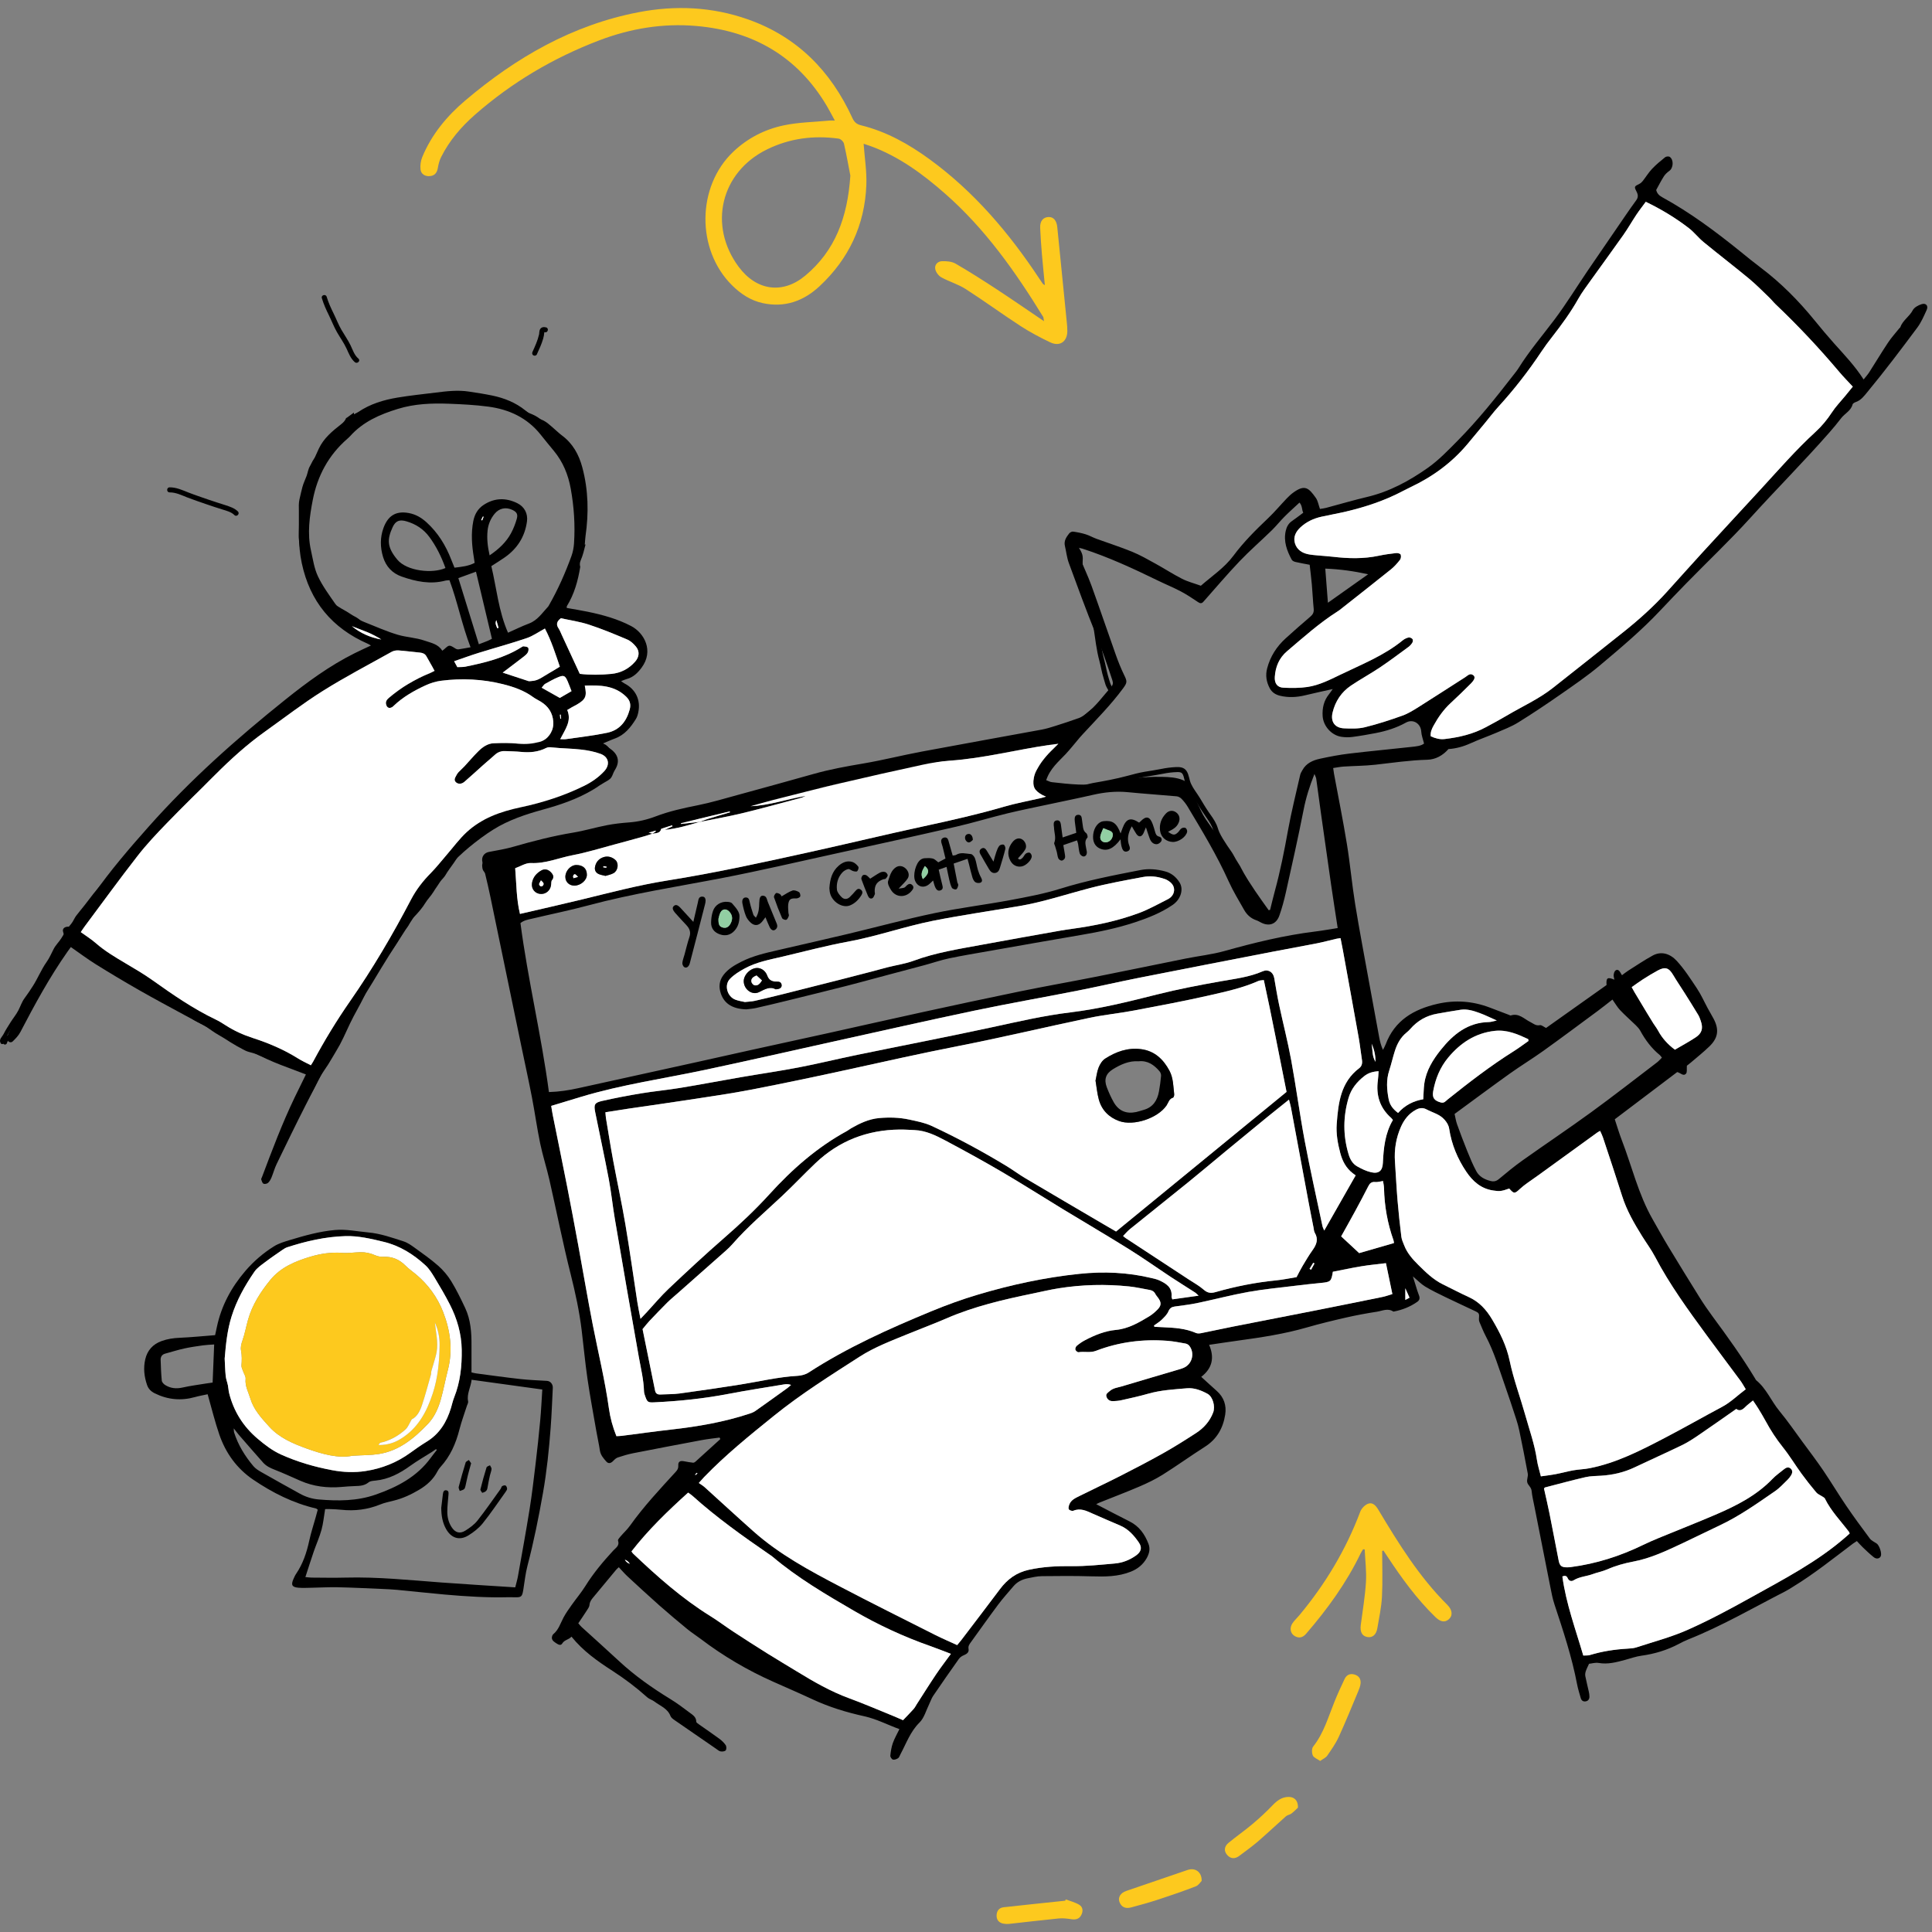 <?xml version="1.0" encoding="UTF-8"?><svg id="Layer_1" xmlns="http://www.w3.org/2000/svg" viewBox="0 0 1080 1080"><rect x="0" y="0" width="1080" height="1080" fill="#808080" stroke="none"/><defs><style>.cls-1{fill:#fdc91e;}.cls-2{fill:#fff;}.cls-3{fill:#92cfa3;}</style></defs><path d="m2.29,581.89c-.21-.4,1.3-2.07,1.54-2.53.6-1.13,1.1-2.26,1.84-3.32,1.47-2.11,2.75-4.32,4.23-6.43s2.67-4.44,3.74-6.85,2.48-4.21,3.84-6.33c1.45-2.24,3.03-4.37,4.36-6.7s2.46-4.59,3.65-6.9,2.83-4.19,4.06-6.4c1.3-2.33,2.12-4.92,3.8-7.02,1.53-1.91,2.9-3.85,4.17-5.96s2.78-4.05,4.29-6.05c.71-.94,1.2-1.95,1.77-2.97.62-1.1,1.44-2.06,2.25-3.02,1.62-1.91,3.1-3.92,4.62-5.91,3.34-4.38,6.91-8.48,10.49-12.65s6.65-8.29,10.26-12.18c1.74-1.87,3.55-3.64,5.15-5.64s3.07-4.06,4.78-5.95c1.82-2,3.81-3.84,5.72-5.76,1.77-1.78,3.48-3.64,5.42-5.25,2.09-1.73,4.2-3.49,6.47-4.97,2.09-1.37,3.65-3.31,5.5-4.95s4.07-3.2,5.98-4.96,3.87-3.75,5.65-5.75c.79-.89,1.46-1.83,2.18-2.77.79-1.04,2-1.55,2.94-2.43.87-.82,1.59-1.81,2.36-2.72.86-1.03,1.8-1.97,2.74-2.94,1.8-1.85,3.58-3.64,5.69-5.15,1.99-1.42,3.67-3.18,5.43-4.87s3.5-3.27,5.12-5.12c1.75-2,3.87-3.57,5.94-5.22s4.15-3.44,6.39-4.95c2.01-1.35,4.06-2.65,5.93-4.21,2.02-1.68,4.28-3.01,6.39-4.57s4.25-3.36,6.48-4.88c4.23-2.9,8.79-5.33,12.95-8.33,2.16-1.56,4.34-3.02,6.74-4.19,2.1-1.03,4.07-1.96,5.95-3.38s3.54-2.92,5.46-4.18c2.14-1.41,4.56-2.26,6.95-3.17,2.23-.85,4.22-2.08,6.36-3.12.97-.47.54-2.21-.57-2.09l-.34.04c-1.42.16-1.44,2.4,0,2.25l.34-.04-.57-2.09c-2.38,1.17-4.6,2.43-7.09,3.38-2.27.87-4.52,1.76-6.54,3.13-1.9,1.29-3.61,2.83-5.45,4.2-2.02,1.5-4.23,2.41-6.45,3.56-2.37,1.23-4.46,2.8-6.66,4.29s-4.42,2.78-6.59,4.22-4.43,2.72-6.54,4.24-4.29,3.34-6.49,4.93-4.24,2.88-6.26,4.52-4.28,2.95-6.4,4.45-4.1,3.25-6.14,4.88-4.16,3.35-5.94,5.42c-1.64,1.9-3.54,3.46-5.32,5.22s-3.69,3.29-5.68,4.86-3.78,3.51-5.59,5.36-3.16,4.09-5.26,5.53-3.39,3.74-5.13,5.58c-1.84,1.95-3.74,3.87-5.77,5.64s-4.15,3.21-6.02,5.07c-.91.91-1.79,1.86-2.79,2.68s-2.22,1.42-3.25,2.25c-2.08,1.66-4.23,3.31-6.18,5.12s-3.66,3.69-5.52,5.51-3.89,3.78-5.59,5.89-3.15,4.15-4.88,6.11-3.67,3.8-5.41,5.8-3.51,4.19-5.24,6.3c-3.4,4.16-7.09,8.07-10.43,12.29-1.66,2.09-3.27,4.22-4.89,6.35-1.53,2-3.22,3.88-4.71,5.9-.73,1-1.2,2.11-1.84,3.16s-1.52,2.03-2.31,3.03c-1.57,1.98-2.74,4.21-4.1,6.33s-3.16,3.8-4.28,5.98c-1.27,2.45-2.29,4.93-3.9,7.2-3.06,4.31-4.98,9.29-7.86,13.73-1.42,2.2-2.89,4.42-4.46,6.52s-2.29,4.47-3.44,6.73c-1.24,2.43-2.99,4.49-4.43,6.79-1.33,2.13-2.71,4.21-3.83,6.45-.9,1.8-2.85,3.03-1.73,5.18.67,1.28,2.61.15,1.94-1.13h0Z"/><path d="m5.9,579.48c-.25-.13-.49-.29-.74-.41s-.49-.21-.78-.21c-.26,0-.55.08-.77.22-.18.11-.35.26-.49.42-.15.19-.3.38-.42.59-.2.36-.35.75-.5,1.14-.14.36-.26.73-.41,1.09l.11-.27c-.03.06-.05.12-.08.18l2.09.57c0-.11.02-.22.03-.33.02-.27-.14-.61-.33-.79s-.51-.34-.79-.33-.59.11-.79.33-.3.48-.33.79c0,.11-.02.22-.03.33l.04.3c.03.15.1.27.2.38.14.19.35.35.58.4.2.04.4.04.6,0,.24-.06.56-.29.67-.52.3-.64.5-1.32.77-1.96l-.11.27c.11-.26.24-.52.41-.75l-.18.23c.08-.1.16-.2.26-.27l-.23.18s.07-.05.11-.07l-.27.11s.06-.02.09-.03l-.3.04s.07,0,.11,0l-.3-.04s.09.02.13.04l-.27-.11c.27.12.51.3.77.43s.56.2.87.11c.26-.07.54-.27.67-.52.14-.26.21-.58.11-.87-.09-.27-.26-.54-.52-.67h0Z"/><path d="m150.56,658.8c-.11-.17-.21-.33-.32-.5v1.13c.57-1.13,1.38-2.09,1.89-3.27.58-1.33,1-2.72,1.59-4.05,1.23-2.77,2.59-5.48,3.85-8.24s2.43-5.43,3.81-8.09,2.51-5.07,3.44-7.78,2.35-4.98,3.54-7.47,2.74-5.1,4.42-7.47,2.86-4.66,4.06-7.15,2.63-4.99,4.26-7.34,3.19-4.78,4.62-7.29,2.91-4.77,4.23-7.23c2.76-5.15,4.91-10.6,7.65-15.77s5.66-10.09,7.87-15.48c1.05-2.57,2.61-4.81,4.01-7.21s2.66-4.93,4.26-7.16,3.36-4.45,5-6.7,3.27-4.74,4.7-7.29c.68-1.22,1.36-2.44,2.12-3.62s1.8-2.02,2.54-3.15c.63-.96.92-2.09,1.55-3.05.8-1.2,2.01-2.22,2.98-3.29,1.84-2.03,3.56-3.99,4.98-6.34s3.24-4.06,4.62-6.31c.67-1.09,1.34-2.14,2.09-3.18.85-1.18,1.53-2.46,2.48-3.56.74-.84,1.53-1.64,2.12-2.6.76-1.22,1.46-2.43,2.33-3.57,1.72-2.27,3.27-4.59,4.81-6.99.73-1.13,1.49-2.23,2.46-3.18.92-.89,1.86-1.72,2.61-2.76,1.72-2.39,3.2-4.91,5.1-7.16,1.6-1.89,3.62-3.28,5.27-5.1s3.27-3.87,5.68-4.94c2.24-.99,4.71-1.36,7.07-1.92,2.72-.65,5.35-1.67,8-2.55,2.83-.94,5.68-1.55,8.58-2.21,5.81-1.32,11.48-3.23,17.22-4.81,2.93-.81,5.87-1.61,8.76-2.55,1.27-.41,2.54-.84,3.79-1.32,1.32-.52,2.66-.74,4-1.17,1.16-.37,2.17-1.04,3.21-1.66s2.19-1.17,3.13-1.98c.8-.7,1.21-1.58,1.6-2.55.46-1.17,1.02-2.32,1.37-3.52.63-2.16.68-4.79-.14-6.9-.4-1.04-1.03-1.85-1.8-2.65-.87-.9-1.59-1.95-2.5-2.81s-1.99-1.24-3.1-1.81-1.82-1.49-3.03-1.73c-1.41-.28-2.02,1.89-.6,2.17,1.09.21,2,1.29,3.02,1.75,1.33.61,2.23,1.26,3.16,2.39.76.92,1.77,1.74,2.39,2.76.67,1.1.8,2.46.77,3.72s-.26,2.39-.71,3.53c-.41,1.05-.79,2.29-1.36,3.26s-1.69,1.48-2.65,2.03c-1.23.7-2.39,1.59-3.77,1.96-1.23.33-2.4.59-3.6,1.06-1.39.55-2.82,1.02-4.24,1.47-2.82.9-5.68,1.68-8.54,2.46-5.67,1.56-11.26,3.44-16.99,4.75-2.82.64-5.61,1.23-8.36,2.14-2.61.86-5.18,1.87-7.85,2.53-2.42.6-4.91.98-7.23,1.92s-4.05,2.42-5.69,4.27c-.8.89-1.57,1.81-2.44,2.63-.93.86-1.95,1.59-2.84,2.5-1.82,1.87-3.36,4.03-4.81,6.2-.76,1.14-1.46,2.39-2.39,3.4s-1.93,1.76-2.75,2.78c-1.74,2.15-2.99,4.65-4.6,6.89-.76,1.05-1.58,2.06-2.35,3.1s-1.4,2.28-2.16,3.38c-.66.95-1.53,1.73-2.24,2.64-.88,1.14-1.58,2.4-2.43,3.56-.75,1.02-1.37,2.11-2.04,3.17-.77,1.23-1.79,2.2-2.68,3.35-1.56,2.02-2.61,4.33-4.33,6.24-.94,1.04-1.86,2.08-2.81,3.11s-1.96,1.9-2.65,3.05c-.59.98-.89,2.11-1.56,3.05-.79,1.12-1.82,2.01-2.56,3.18-1.53,2.41-2.75,5.01-4.33,7.39s-3.24,4.72-4.97,6.95c-.79,1.03-1.65,2.01-2.4,3.06-.83,1.16-1.47,2.43-2.18,3.66-1.4,2.43-2.82,4.86-4.34,7.21-1.43,2.21-2.23,4.74-3.33,7.12-1.23,2.65-2.62,5.2-4.05,7.74-2.85,5.09-5.35,10.32-7.79,15.61s-5.34,10.05-8.3,14.86c-1.46,2.37-3.19,4.56-4.64,6.94s-2.48,4.9-3.76,7.33-3.09,4.76-4.57,7.2-2.51,5.08-3.93,7.54c-1.33,2.31-2.08,4.7-3.06,7.16-1.08,2.73-2.63,5.26-3.9,7.91s-2.45,5.44-3.69,8.15-2.55,5.12-3.53,7.81c-.45,1.24-.92,2.39-1.66,3.49s-1.19,1.72-.45,2.89,2.72.09,1.94-1.13h0Z"/><path d="m257.66,435.57c-.23.07-.45.05-.67-.06l.67,1.65c.46-1,1.85-1.52,2.69-2.19,1.33-1.05,2.4-2.39,3.63-3.54s2.72-2.05,4.21-2.94,2.64-2.05,4.06-2.95c1.26-.8,2.65-1.38,4.01-2,1.62-.73,3.04-1.67,4.57-2.55,3.06-1.77,6.68-2.37,10.1-3.03,1.59-.31,3.24-.51,4.82-.88.78-.19,1.47-.48,2.17-.87.73-.42,1.37-.54,2.17-.74,1.59-.41,2.9-1.6,4.28-2.44s3-1.43,4.46-2.23c2.86-1.55,4.66-3.78,6.42-6.44.69-1.04,1.53-2.01,1.77-3.27.3-1.57-.06-3.29-.73-4.71-.63-1.34-1.59-2.16-2.64-3.15-1.16-1.1-2.03-2.32-3.33-3.29-.7-.52-1.41-1.07-2.19-1.48-.58-.31-1.25-.48-1.78-.88s-.88-.98-1.38-1.41c-.61-.51-1.34-.87-2.05-1.2-3.2-1.47-6.68-1.9-10.04-2.85s-6.12-2.71-9.18-4.06c-3.23-1.43-6.54-1.67-9.98-2.25-1.71-.29-3.44-.32-5.14-.61-1.8-.3-3.58-.67-5.39-.83-3.5-.32-6.9-1.08-10.42-1.11s-7.4-.46-10.9.31-7.08,2.74-10.49,4.17c-1.65.69-3.24,1.37-4.48,2.7s-2.68,2.03-3.92,3.22-2.8,2.06-4.07,3.28-2.48,2.75-3.93,3.91c-.77.62-1.66,1.09-2.33,1.83-.48.53-.77,1.19-1.21,1.75-.53.69-1.33,1.12-1.91,1.77-.65.73-1.12,1.46-2.02,1.91-.96.48-.54,2.22.57,2.09,1.9-.22,3.36-1.1,4.92-2.14s2.95-1.93,4.07-3.46,2.31-2.85,3.57-4.17,2.67-2.48,4.49-2.99l-.87-2.05c-.59.4-1.19.77-1.82,1.1-1.27.68-.14,2.62,1.13,1.94.63-.34,1.23-.7,1.82-1.1,1.02-.69.42-2.41-.87-2.05-3.34.93-5.46,3.55-7.69,6.02-1.23,1.36-2.1,2.93-3.65,3.96s-3.22,2.47-5.1,2.69l.57,2.09c1.32-.66,1.96-1.87,3.01-2.81.48-.43,1-.76,1.42-1.27.53-.64.85-1.43,1.47-2,1.14-1.06,2.47-1.85,3.58-2.97s2.1-2.42,3.39-3.32c.62-.43,1.27-.8,1.86-1.28.54-.43.96-.99,1.49-1.43,1.23-1.02,2.51-1.74,3.61-2.93s2.5-1.7,3.91-2.29c1.56-.65,3.12-1.29,4.66-1.99s3-1.35,4.58-1.8c1.71-.48,3.43-.49,5.2-.5,3.52-.01,7.18-.2,10.65.4,6.72,1.16,13.52,1.69,20.26,2.78,3.31.54,6.12,1.98,9.1,3.44s6.05,2.39,9.33,3.14c1.43.33,2.86.67,4.25,1.16.88.31,1.77.66,2.57,1.15.61.37.99.88,1.49,1.37,1.03,1.01,2.45,1.4,3.63,2.22,1.35.93,2.35,1.97,3.44,3.18.99,1.1,2.21,1.83,2.82,3.24s.76,3.04-.13,4.39c-1.76,2.65-3.33,5.15-6.17,6.77-1.31.74-2.72,1.28-4.05,1.99-1.5.79-2.85,2.17-4.5,2.64-.57.16-1.14.2-1.7.43-.63.26-1.16.7-1.8.95-1.61.62-3.51.69-5.19,1.03-3.66.75-7.4,1.37-10.75,3.16-1.55.83-2.93,1.84-4.54,2.58-1.48.68-3,1.29-4.38,2.17-1.55.98-2.86,2.25-4.46,3.18s-2.98,1.86-4.27,3.07-2.37,2.65-3.82,3.67c-1.01.71-2.31,1.34-2.85,2.51-.32.69-.06,1.39.67,1.65.43.15.81.2,1.26.14,1.42-.18,1.43-2.42,0-2.25h0Z"/><path d="m39.45,522.11c.96.69,1.82,1.56,2.88,2.11,1.19.62,2.13,1.3,3.19,2.15,1.99,1.6,4.34,2.62,6.32,4.23s3.23,3.7,5.18,5.23,4.07,2.61,5.94,4.18c4.16,3.5,8.8,6.32,12.99,9.78,2.02,1.67,3.98,3.42,6.02,5.06s4.11,2.6,6.44,3.51c2.49.98,4.87,2.06,7.17,3.44s4.45,2.88,6.68,4.3,4.47,3.19,6.83,4.54c2.1,1.2,4.35,2.1,6.37,3.45,2.22,1.47,4.33,3.11,6.67,4.41s4.42,2.66,6.61,4.07,4.53,2.68,6.83,3.91c1.06.56,2.14,1.14,3.3,1.48,1.36.41,2.71.66,4.03,1.19,2.85,1.14,5.68,2.31,8.59,3.3,1.39.47,2.83.8,4.22,1.27,1.28.43,2.36,1.26,3.61,1.76,2.57,1.04,5.66,1.2,8.4,1.19,1.59,0,3.2-.14,4.78.11,1.4.22,2.76.55,4.18.59.64.02,1.07-.53,1.12-1.12.02-.24.04-.47.06-.71.12-1.44-2.13-1.43-2.25,0-.02.24-.04.47-.06.71l1.12-1.12c-1.29-.03-2.53-.35-3.8-.54s-2.64-.19-3.97-.17c-2.6.04-5.31,0-7.84-.7-1.11-.31-2.04-.9-3.06-1.42-1.19-.61-2.42-.92-3.7-1.29-2.63-.78-5.22-1.74-7.77-2.75-1.17-.46-2.32-.98-3.5-1.43-1.24-.48-2.54-.66-3.8-1.08-2.5-.84-4.79-2.47-7.08-3.74s-4.35-2.81-6.57-4.15-4.48-2.56-6.62-4.05-4.19-2.78-6.49-3.91-4.24-2.54-6.34-3.94c-4.36-2.9-8.76-6.06-13.53-8.25-2.39-1.1-4.96-1.82-7.24-3.15s-4.11-3.2-6.07-4.85-3.92-3.27-5.96-4.8c-2.19-1.64-4.56-3.04-6.71-4.74s-4.22-3.43-6.56-4.92c-1.23-.78-2.32-1.63-3.31-2.7-.9-.98-1.71-2.05-2.7-2.96-2.1-1.94-4.76-3.01-6.97-4.78-1.07-.86-2.04-1.76-3.28-2.34s-2.16-1.49-3.23-2.27c-1.17-.85-2.29,1.1-1.13,1.94h0Z"/><path d="m211.21,354.98c-1.18-1.51-2.62-2.74-4.19-3.83-.77-.53-1.56-1.01-2.37-1.47-.88-.5-1.44-1.06-2.1-1.8-1.18-1.3-2.52-2.38-4.09-3.16-1.86-.93-3.49-2.22-5.31-3.22-3.34-1.85-6.83-3.97-9.72-6.47-1.5-1.3-2.52-2.77-3.5-4.48-1.07-1.85-2.45-3.48-3.51-5.34-.97-1.7-2.15-3.32-3-5.08-.96-1.98-1.28-4.39-1.88-6.51s-.77-4.09-1.35-6.11c-.3-1.05-.35-2.09-.48-3.16s-.36-2.22-.42-3.34c-.13-2.34.04-4.7.04-7.04v-7.25c0-2.25-.25-4.58.21-6.79s1.01-4.41,1.57-6.6c.53-2.06,1.4-3.96,2.17-5.93.7-1.79.84-3.82,1.81-5.47,1.07-1.82,1.91-3.66,3.17-5.37s2.55-3.55,3.91-5.27c2.69-3.38,5.88-6.18,9.25-8.86,1.79-1.42,3.6-2.81,5.39-4.24,1.48-1.18,2.85-2.57,4.42-3.64,1.69-1.15,3.83-1.68,5.7-2.49,2.07-.9,4.12-1.87,6.17-2.8,3.96-1.79,8.28-2.48,12.39-3.84,1.9-.63,3.8-1.47,5.8-1.69,2.31-.25,4.72-.11,7.05-.11,4.78-.01,9.57.05,14.35.07,2.38.01,4.77,0,7.15,0s4.76-.3,6.99.1c4.28.77,8.54,1.53,12.72,2.81,1.91.59,3.76,1.39,5.69,1.91.95.25,1.84.42,2.7.94s1.61,1.01,2.53,1.34c1.88.67,3.51,1.77,5.36,2.53,1.95.8,3.72,1.68,5.32,3.07,1.71,1.47,3.38,2.98,4.98,4.57,1.03,1.02,2.62-.57,1.59-1.59-3.05-3.03-6.17-6.05-10.18-7.75-.98-.41-1.99-.76-2.9-1.31-.86-.51-1.67-1.04-2.62-1.38-1.89-.67-3.45-1.93-5.42-2.41-2.13-.52-4.14-1.38-6.23-2.03s-4.4-1.18-6.61-1.73-4.35-.81-6.54-1.18-4.63-.14-6.89-.14c-4.94,0-9.88-.02-14.82-.05-2.47-.02-4.95-.03-7.42-.02-2.34,0-4.77-.14-7.09.14-2.12.26-4.09,1.08-6.1,1.74s-4.25,1.28-6.39,1.82-4.12,1.15-6.11,2.05c-2.13.96-4.24,1.97-6.39,2.9-1.95.85-4.15,1.38-5.92,2.58-1.61,1.09-3,2.49-4.52,3.71-3.56,2.86-7.26,5.56-10.63,8.65s-5.78,6.56-8.37,10.1c-.64.88-1.32,1.73-1.84,2.69s-.94,1.93-1.48,2.86c-1,1.71-1.18,3.54-1.84,5.38-.76,2.11-1.79,4.11-2.36,6.28s-1.11,4.55-1.63,6.83-.35,4.39-.34,6.62c0,2.5,0,5,0,7.5s-.13,4.88-.06,7.31c.03,1.09.19,2.16.35,3.23s.17,2.23.39,3.33.63,2.08.8,3.15.3,2.21.62,3.3c.61,2.14,1.01,4.43,1.78,6.51s2.07,3.7,3.12,5.55,2.41,3.64,3.57,5.5c1.05,1.69,1.94,3.34,3.38,4.75,1.31,1.28,2.83,2.34,4.34,3.36,3.49,2.34,7.05,4.54,10.63,6.73,1.7,1.04,3.32,1.75,4.71,3.24.59.63,1.1,1.3,1.81,1.81.8.58,1.7,1.01,2.53,1.54,1.74,1.12,3.3,2.4,4.58,4.04.89,1.14,2.47-.46,1.59-1.59h0Z"/><path d="m179.91,166.65c.99,3.33,2.41,6.49,3.95,9.6s2.79,6.44,4.54,9.48,3.8,5.88,5.3,9.08c1.28,2.74,2.29,5.64,4.67,7.65,1.37,1.16,3.37-.82,1.99-1.99-2.28-1.93-3.14-4.82-4.39-7.42-1.48-3.06-3.44-5.81-5.14-8.74s-2.85-6.07-4.34-9.07-2.9-6.08-3.87-9.33c-.52-1.73-3.23-.99-2.71.75h0Z"/><path d="m94.81,275.25c3.5-.03,6.64,1.55,9.83,2.8,3.51,1.37,7.06,2.54,10.62,3.78,3.04,1.06,6.08,2.05,9.15,3,2.18.68,4.96,1.39,6.6,3.08,1.26,1.3,3.25-.69,1.99-1.99-1.82-1.87-4.66-2.77-7.08-3.56-3.16-1.03-6.34-1.98-9.48-3.09-3.69-1.3-7.41-2.51-11.06-3.94-3.46-1.35-6.78-2.94-10.57-2.9-1.81.02-1.81,2.83,0,2.81h0Z"/><path d="m305.28,183.02c-1.28-.35-2.73-.21-3.4,1.09-.28.53-.35,1.11-.42,1.7-.02.23-.04.47-.06.7,0,.11-.02.21-.03.32.04-.31-.02.09-.03.12-.78,3.42-2.23,6.6-3.68,9.78-.31.69-.2,1.51.5,1.92.6.35,1.6.19,1.92-.5,1.32-2.89,2.68-5.79,3.56-8.85.32-1.12.51-2.21.61-3.37,0,0,.05-.38.02-.18s.03-.12.04-.16c0-.04.1-.34.02-.14-.07.19.03-.07.06-.1-.08.07-.15.17-.24.24-.17.06-.21.07-.11.04.07-.02.07-.02-.02,0-.15-.07.13,0,.2.01-.23-.02.33.09.3.08,1.75.47,2.49-2.23.75-2.71h0Z"/><path d="m351.82,463.1c-.37,0-.73.01-1.1.03l.99,2.4c.66-.84,2.44-.43,3.36-.36,1.51.13,2.98,0,4.49-.22,3.95-.58,7.67-2.09,11.61-2.69,2.07-.31,4.16-.47,6.22-.81s3.97-.89,5.9-1.52c4.1-1.34,8.11-2.61,12.33-3.54,8.52-1.89,16.99-4.01,25.51-5.86s17.14-3.12,25.69-4.74c4.15-.79,8.21-1.99,12.36-2.74,2.06-.38,4.15-.62,6.19-1.1s4.05-1.31,6.08-1.95c8.14-2.57,16.61-4.35,24.94-6.22,4.26-.95,8.51-1.82,12.7-3.03,1.99-.57,3.97-1.15,5.95-1.74s3.81-1.42,5.78-1.93,3.93-1.32,6.03-1.58c1.96-.24,3.92-.4,5.82-.95s3.58-.81,5.44-1.12c2.05-.34,4.03-.95,6.06-1.37s4.1-.31,6.18-.51c1.96-.19,3.89-.56,5.81-.99,2.06-.46,4.11-1,6.21-1.24.96-.11,1.93-.19,2.89-.33,1.1-.16,2.08-.52,3.13-.84.9-.27,1.78-.27,2.71-.35,1.02-.08,2.02-.3,3.02-.51,2.03-.42,4.05-.87,6.03-1.48s3.75-1.36,5.73-1.81c1.45-.33,2.92-.67,4.36-1.06,1.3-.35,2.44-1,2.85-2.36.52-1.73-2.19-2.48-2.71-.75-.16.52-2.51.75-3.07.91-1.85.52-3.73.84-5.52,1.53-3.69,1.43-7.82,2.51-11.76,2.78-2.02.14-3.82,1.03-5.82,1.26s-4.06.47-6.08.92-4.04.95-6.09,1.28-3.99.2-5.99.41-3.85.7-5.75,1.17-3.99.61-5.95,1.06c-1.85.43-3.59,1.06-5.49,1.3-2,.25-3.96.41-5.89,1.01-7.94,2.5-15.8,5.09-23.96,6.86s-16.82,3.74-25.1,6.02c-4.03,1.11-7.87,2.73-12.01,3.43s-8.15,1.71-12.25,2.6c-8.42,1.83-16.99,2.97-25.44,4.65s-16.97,3.92-25.47,5.8c-4.17.92-8.36,1.75-12.42,3.12s-7.87,2.63-12.08,3.12c-1.97.23-3.95.43-5.89.87s-3.77,1.06-5.67,1.53-3.71.84-5.6.95c-1.34.08-2.66-.19-4.01-.16-1.21.03-2.56.28-3.36,1.29-.68.87-.35,2.47.99,2.4.37-.02.73-.03,1.1-.03,1.81-.02,1.81-2.82,0-2.81h0Z"/><path d="m600.33,300.28l-.43-.61-1.21,2.11c-.76-.04-.23-.27-.25.15,0,.11.1.3.13.41.15.44.24.89.36,1.34.32,1.16.9,2.16,1.49,3.2.7,1.22,1.49,2.46,1.89,3.81.44,1.49.09,3.06.09,4.58,0,1.32.32,2.59.57,3.87.29,1.48.56,2.97.96,4.42.85,3.06,1.95,6.04,2.75,9.12,1.57,6.09,3.67,11.95,4.63,18.19s1.6,12.46,3.25,18.54c.85,3.12,1.29,6.33,2.29,9.42.43,1.33.72,2.72,1.19,4.04.5,1.41,1.38,2.57,1.98,3.93.5,1.14.54,2-.42,2.88-1.15,1.04-2.49,1.92-3.75,2.81-2.49,1.75-5.04,3.44-7.4,5.37-1.11.91-2.11,1.94-3.22,2.85s-2.39,1.72-3.56,2.6c-2.46,1.85-4.58,4.11-6.89,6.14s-4.87,3.72-7.19,5.73-4.45,4.38-6.09,6.84c-.75,1.12-1.32,2.36-2.15,3.43s-1.76,1.95-2.55,3.01c-1.44,1.97-2.09,4.51-1.87,6.93.21,2.27,1.18,4.42,3.16,5.66,2.09,1.32,4.71,1.49,7.09,1.83,2.98.43,5.94.5,8.95.39,1.34-.05,2.71-.04,4.04-.23,1.48-.21,2.88-.79,4.36-1s2.97-.2,4.45-.49c1.58-.31,3.11-.83,4.7-1.1,3.21-.54,6.42-1.01,9.61-1.68,6.5-1.36,12.83-3.52,19.38-4.62,3.1-.52,6.21-.96,9.3-1.59,2.64-.54,5.26-.88,7.95-.95.93-.02,2.08-.07,2.79.63.9.9,1.12,2.54,1.42,3.71.68,2.65,1.82,4.92,3.35,7.18,1.81,2.68,3.47,5.44,5.15,8.2,1.58,2.59,3.37,5.01,5.02,7.55.71,1.09,1.4,2.21,1.91,3.4.57,1.31.9,2.71,1.48,4.03,1.21,2.75,2.87,5.35,4.48,7.88.76,1.19,1.68,2.27,2.49,3.43.88,1.26,1.55,2.64,2.3,3.97,1.5,2.64,3.12,5.19,4.55,7.87.69,1.29,1.53,2.52,2.13,3.85.64,1.42.97,2.96,1.73,4.33.59,1.04,1.46,2.08,1.91,3.1.28.65.45,1.38.61,2.07.74,3.13,1.11,7.11,3.6,9.43,1.27,1.18,2.85,1.45,4.51,1.18,1.78-.29,1.02-2.99-.75-2.71-3.1.5-3.79-4.69-4.24-6.75-.33-1.51-.6-3.06-1.24-4.47-.53-1.17-1.36-2.16-1.98-3.28-.75-1.36-1.08-2.92-1.73-4.33-.58-1.26-1.37-2.43-2.03-3.66-.73-1.37-1.43-2.75-2.2-4.1s-1.6-2.49-2.34-3.78c-.8-1.39-1.49-2.84-2.41-4.16-1.69-2.42-3.34-4.79-4.86-7.33-.7-1.17-1.37-2.35-1.93-3.59-.63-1.38-.97-2.87-1.58-4.25-1.15-2.6-2.89-4.88-4.5-7.21-1.78-2.58-3.33-5.3-4.97-7.97s-3.54-4.95-4.79-7.68c-1.05-2.28-1.09-4.99-2.48-7.12s-3.76-2.34-6.05-2.22c-2.72.13-5.37.47-8.05,1.02-3.08.63-6.19,1.07-9.3,1.59-3.29.55-6.47,1.41-9.69,2.28-6.39,1.72-12.8,2.9-19.31,4.02-1.45.25-2.85.7-4.28,1.01-1.54.34-3.1.32-4.65.55-1.36.2-2.63.71-3.98.94-1.55.26-3.2.21-4.77.25-2.91.07-5.75-.1-8.63-.5-2.1-.29-4.96-.5-6.2-2.49s-.89-4.83.2-6.72c.6-1.05,1.46-1.89,2.24-2.79.88-1.02,1.59-2.12,2.27-3.28,1.56-2.66,3.81-5.21,6.11-7.27s4.72-3.62,6.98-5.56c2.37-2.04,4.51-4.41,7.01-6.29,1.09-.82,2.24-1.56,3.32-2.4,1.24-.96,2.32-2.08,3.53-3.08,2.27-1.89,4.76-3.51,7.17-5.2,2.06-1.45,5.35-3.14,5.86-5.84s-1.63-4.74-2.45-7.14c-.97-2.85-1.77-5.81-2.37-8.76-.65-3.18-1.58-6.28-2.21-9.46-.6-3-1.04-6.02-1.46-9.05s-.85-6.33-1.52-9.46-1.72-5.83-2.55-8.77c-.88-3.12-1.58-6.29-2.54-9.39-.89-2.89-1.78-5.66-2.36-8.64-.28-1.44-.52-2.71-.43-4.18s.19-2.88-.23-4.28c-.75-2.51-2.71-4.52-3.38-7.01-.45-1.64-.88-3.85-2.96-3.96-1.01-.06-1.82,1.25-1.21,2.11l.43.61c1.03,1.46,3.47.06,2.42-1.42h0Z"/><g><path d="m612.85,840.88c6.34,3.29,12.43,6.53,18.6,9.61,5.37,2.68,8.5,7.15,10.57,12.56,1.1,2.88.37,5.56-1.07,8.07-2.01,3.51-4.98,5.91-8.76,7.43-7.11,2.86-14.49,2.86-21.99,2.63-9.27-.28-18.54-.22-27.81-.1-2.66.03-5.33.67-7.95,1.2-3.05.62-5.79,1.96-7.86,4.38-2.93,3.43-5.96,6.8-8.66,10.41-5.19,6.94-10.19,14.03-15.27,21.05-.78,1.08-1.51,2.06-1.22,3.64.34,1.83-.91,2.8-2.56,3.48-1.04.43-2.16,1.13-2.8,2.03-4.88,6.86-9.69,13.77-14.43,20.74-.95,1.39-1.45,3.08-2.21,4.6-1.73,3.49-2.78,7.7-5.41,10.29-5.18,5.11-7.41,11.69-10.68,17.78-.4.75-.67,1.74-1.3,2.16-.81.54-2.02.99-2.88.78-.66-.16-1.53-1.47-1.46-2.18.24-2.38.61-4.81,1.4-7.05.93-2.62,2.35-5.05,3.68-7.8-6.68-2.41-12.71-5.66-19.64-7.19-9.86-2.17-19.59-5.12-28.83-9.43-7.3-3.4-14.7-6.59-22.06-9.87-14.45-6.43-27.99-14.39-40.59-23.96-2.43-1.85-5.03-3.47-7.39-5.41-5.27-4.34-10.51-8.72-15.63-13.24-6.03-5.33-11.93-10.8-17.83-16.26-1.68-1.55-3.16-3.31-4.89-5.14-.66.62-1.12.97-1.48,1.41-4.3,5.16-8.58,10.34-12.87,15.5-1.02,1.22-1.89,2.39-2.04,4.15-.1,1.22-1.04,2.41-1.75,3.52-1.43,2.25-2.95,4.44-4.51,6.76.73.83,1.23,1.5,1.83,2.05,6.95,6.34,13.97,12.59,20.85,18.99,8.8,8.2,18.56,15.06,28.79,21.32,3.74,2.28,7.25,4.95,10.76,7.57,1.71,1.28,3.7,2.44,3.73,5.09,0,.5.9,1.06,1.47,1.47,3.78,2.68,7.63,5.27,11.37,8.02,1.35,1,2.65,2.21,3.59,3.59.48.71.51,2.3.02,2.93-.48.6-1.92.75-2.86.59-.89-.15-1.7-.91-2.5-1.46-7.75-5.32-15.49-10.65-23.21-16.01-.88-.61-1.94-1.36-2.29-2.29-1.62-4.29-5.78-5.66-8.98-8.11-1.22-.93-2.87-1.34-4-2.35-6.1-5.48-12.61-10.39-19.5-14.84-8.32-5.37-16.4-11.05-22.88-19.1-1.52,1.79-3.88,1.7-5.15,3.81-.95,1.58-2.53.44-3.81-.41-1.46-.97-2.47-2.02-1.77-3.9.12-.33.33-.69.6-.91,2.96-2.44,3.96-6.05,5.67-9.26,1.32-2.46,2.96-4.76,4.58-7.04,2.53-3.58,5.39-6.94,7.7-10.65,4.48-7.19,9.87-13.6,15.58-19.8,1.37-1.49,3.62-2.68,2.62-5.51-.2-.56.81-1.64,1.42-2.36,1.74-2.04,3.76-3.87,5.31-6.05,7.68-10.78,16.7-20.39,25.6-30.12.96-1.05,1.46-1.97,1.36-3.51-.13-2.07,1.04-2.75,3.05-2.35,1.72.34,3.45.63,5.18.83.41.05.97-.22,1.3-.52,4.67-4.21,9.32-8.45,13.97-12.68-.14-.28-.28-.57-.42-.85-3.31.46-6.65.8-9.94,1.41-12.83,2.4-25.65,4.84-38.45,7.36-2.86.56-5.68,1.43-8.46,2.34-.93.3-1.79,1.07-2.48,1.81-1.37,1.48-2.75,1.88-4,.47-1.57-1.78-3.19-3.58-3.58-6.17-.53-3.61-1.36-7.17-1.98-10.77-1.69-9.74-3.52-19.45-4.95-29.23-1.32-9.05-2.15-18.17-3.26-27.25-1.29-10.55-3.52-20.88-6.12-31.21-4.42-17.5-7.9-35.23-11.91-52.83-1.54-6.78-3.71-13.41-5.13-20.21-1.79-8.6-2.98-17.32-4.64-25.94-1.8-9.34-3.86-18.64-5.79-27.95-5.82-28.08-11.62-56.16-17.46-84.24-.89-4.29-1.88-8.57-2.92-12.83-.18-.76-.94-1.36-1.24-2.11-.28-.72-.37-1.54-.41-2.32-.04-.65.3-1.36.15-1.97-.71-2.85.86-5.22,3.64-5.74,4.66-.88,9.36-1.65,13.9-2.96,10.91-3.15,21.88-5.96,33.1-7.82,6.36-1.05,12.58-2.93,18.92-4.16,4.06-.79,8.21-1.24,12.34-1.55,5.17-.38,10.15-1.54,14.94-3.37,7.57-2.88,15.39-4.61,23.31-6.18,7.64-1.52,15.14-3.79,22.67-5.84,14.12-3.86,28.24-7.74,42.33-11.72,9.06-2.56,18.28-4.23,27.56-5.8,10.94-1.85,21.72-4.59,32.63-6.64,22.42-4.21,44.89-8.2,67.33-12.34,2.51-.46,4.97-1.23,7.41-2,4.51-1.43,9.01-2.88,13.46-4.5,1.44-.52,2.75-1.51,3.98-2.45,5.5-4.19,9.45-9.84,13.98-14.95,1.04-1.17,1.1-2.25.64-3.67-2.88-8.81-5.93-17.55-9.41-26.16-5.25-13-10.08-26.18-14.91-39.35-1.12-3.06-1.46-6.41-2.21-9.61-.67-2.84.82-4.95,2.39-6.97.45-.58,1.51-1.12,2.19-1.02,2.38.33,4.76.8,7.05,1.51,2.08.65,4,1.77,6.05,2.52,6.63,2.43,13.37,4.56,19.9,7.23,4.49,1.84,8.74,4.28,13,6.63,5.03,2.76,9.85,5.92,14.95,8.51,3.23,1.63,6.82,2.54,10.47,3.86,6.21-5.44,13.19-10.02,18.2-16.77,5.7-7.68,12.44-14.38,19.36-20.95,3.71-3.52,7-7.48,10.54-11.18,1.18-1.23,2.46-2.4,3.85-3.38,6.18-4.35,8.34-2.47,12.34,3.2,1.14,1.62,1.45,3.82,2.29,6.16,1.09-.19,2.27-.3,3.39-.6,7.66-2.03,15.26-4.29,22.96-6.11,12.47-2.94,23.52-8.95,33.8-16.17,6.23-4.38,11.63-10.03,17.02-15.5,11.16-11.31,21.08-23.71,30.81-36.27,1.05-1.35,2.15-2.67,3.06-4.12,5.96-9.56,13.29-18.09,20.03-27.06,6.66-8.87,12.47-18.37,18.71-27.55,7.07-10.39,14.2-20.75,21.31-31.11,1.86-2.71,3.74-5.4,5.68-8.04,1.16-1.57,1.14-3.03.26-4.75-1.51-2.95-1.4-2.99,1.64-4.51.71-.35,1.34-.99,1.83-1.62,1.73-2.21,3.21-4.65,5.12-6.68,2.24-2.37,4.78-4.48,7.33-6.52.57-.46,1.99-.6,2.56-.21,2.36,1.61,2.06,6.22-.22,7.84-1.15.82-2.27,1.85-3.03,3.02-1.57,2.46-2.88,5.08-4.31,7.65.46,1.89,1.58,3.07,3.31,4.02,15.59,8.53,29.77,19.09,43.56,30.23,3.8,3.07,7.57,6.17,11.47,9.1,11.39,8.56,21.31,18.61,30.28,29.63,3.54,4.35,7.14,8.66,10.88,12.84,5.68,6.35,11.59,12.5,16.46,20.11,1.18-1.49,2.24-2.64,3.08-3.94,3.55-5.55,6.94-11.21,10.59-16.7,1.87-2.81,4.18-5.34,6.29-7.98.15-.19.44-.3.51-.51,1.34-3.9,5.13-6.01,7.01-9.6.82-1.57,3.05-2.75,4.88-3.35,2.48-.81,3.94.88,2.89,3.2-1.54,3.4-3.05,6.93-5.26,9.9-9.03,12.13-18.14,24.21-27.78,35.87-1.97,2.39-3.67,4.75-6.71,5.78-.66.22-1.55.75-1.69,1.31-.93,3.59-4.36,5.03-6.38,7.67-2.07,2.72-4.26,5.35-6.51,7.92-14.33,16.34-29.68,31.73-44.26,47.82-11.5,12.68-23.92,24.41-35.85,36.63-4.86,4.98-9.68,10-14.45,15.07-10.47,11.15-22.17,20.98-33.84,30.79-6.99,5.88-14.59,11.05-22.09,16.28-7.71,5.37-15.52,10.61-23.5,15.55-3.8,2.35-8.06,3.98-12.18,5.75-4.82,2.07-9.79,3.78-14.56,5.95-3.95,1.8-8.01,2.91-12.27,3.2-3.19,3.6-7.17,5.85-11.88,5.97-9.79.25-19.44,1.71-29.14,2.79-5.81.64-11.7.64-17.54,1.02-1.91.12-3.81.52-5.89.82.18,1.27.29,2.22.46,3.16,2.42,13.08,5.06,26.12,7.2,39.24,1.83,11.2,2.83,22.53,4.64,33.73,2.38,14.69,5.19,29.31,7.84,43.96,1.82,10.08,3.67,20.16,5.55,30.24.44,2.38,1.01,4.73,2.14,7.22.51-1.03,1.12-2.03,1.52-3.1,5.04-13.42,15.7-19.59,28.89-22.62,9.94-2.28,19.63-1.57,29.14,2.01,3.64,1.37,7.26,2.76,10.89,4.14.34.13.74.42,1.01.33,4.56-1.48,7.47,1.97,10.93,3.68,1.72.85,3.07,2.23,5.35,1.75.9-.19,2.06.89,3.45,1.56,11.15-7.91,22.48-15.95,33.81-23.99-.3-4.04.48-4.64,4.37-2.99-.17-1.02-.5-1.92-.39-2.75.11-.86.43-1.99,1.06-2.43,1.11-.77,2.04,0,2.63,1.09.23.42.49.82.95,1.59,1.24-.91,2.32-1.81,3.51-2.56,4.53-2.86,8.98-5.89,13.68-8.45,4.78-2.6,9.71-1.06,13.44,3,4.32,4.71,7.72,10.06,11.23,15.32,2.36,3.53,4.09,7.48,6.12,11.23,1.05,1.93,2.18,3.8,3.21,5.74,3.2,6.04,2.63,10.7-2.29,15.48-3.32,3.23-6.97,6.11-10.49,9.13-.82.71-1.71,1.34-2.13,1.68-.16,1.84.24,3.66-.49,4.46-1.51,1.67-3.02-.48-4.93-.89-11.51,8.7-23.17,17.52-34.89,26.39,1.34,4,2.46,7.84,3.89,11.56,5.69,14.75,9.28,30.31,17.19,44.19,2.9,5.09,5.72,10.22,8.75,15.23,5.81,9.6,11.69,19.16,17.63,28.67,2.26,3.62,4.69,7.15,7.22,10.58,8.34,11.29,16.54,22.67,23.79,34.71.19.31.31.71.58.93,5.71,4.66,8.39,11.61,12.96,17.16,4.58,5.55,8.67,11.49,12.93,17.29,3.91,5.31,7.91,10.56,11.61,16.01,4.39,6.46,8.39,13.18,12.78,19.63,4.25,6.25,8.73,12.35,13.26,18.41.9,1.2,2.5,1.87,3.8,2.76,1.52,1.04,2.99,5.42,2.33,7.04-.6,1.47-2.44,1.85-4.01.58-2.09-1.68-4.04-3.54-5.98-5.39-1.15-1.09-2.18-2.29-3.4-3.59-.83.54-1.52.95-2.17,1.43-11.02,8.29-21.76,16.96-33.57,24.14-1.36.82-2.68,1.72-4.09,2.44-18.01,9.24-35.55,19.45-54.42,26.98-1.81.72-3.56,1.61-5.29,2.52-6.55,3.46-13.49,5.56-20.84,6.57-3.12.43-6.14,1.52-9.2,2.35-4.84,1.31-9.63,2.6-14.78,1.71-1.83-.32-3.83.32-5.36.47-.74,1.66-1.41,2.89-1.83,4.19-.28.86-.41,1.87-.24,2.74.56,2.87,1.31,5.71,1.93,8.57.21.95.38,1.93.37,2.89-.02,1.33-.65,2.37-2.09,2.61-1.43.24-2.37-.46-2.76-1.81-.73-2.58-1.56-5.15-2.06-7.78-2.9-15.27-7.79-29.95-12.65-44.66-1.07-3.22-1.68-6.61-2.35-9.95-2.99-14.96-5.93-29.92-8.87-44.89-.57-2.87-1.27-5.74-1.55-8.64-.2-2.05-2.04-3.07-2.44-4.72-.37-1.51.59-3.32.3-4.88-1.45-8.03-3.09-16.03-4.73-24.03-.44-2.14-1.04-4.27-1.72-6.35-2.08-6.37-4.16-12.75-6.39-19.07-3.24-9.19-5.99-18.58-10.58-27.26-1.36-2.58-2.43-5.32-3.58-8-.23-.53-.34-1.18-.29-1.75.24-2.97.17-3.26-2.23-4.4-5.5-2.62-11.06-5.14-16.54-7.81-3.84-1.86-7.7-3.72-11.34-5.92-2.26-1.37-4.13-3.38-6.83-5.66.96,3.1,1.7,5.54,2.47,7.97.33,1.04.77,2.06,1.1,3.1.41,1.32.04,2.36-1.12,3.17-3.86,2.7-8.12,4.42-12.72,5.35-.24.05-.56.15-.71.05-3.06-2.03-6.13-.34-9.12.12-5.78.89-11.55,1.96-17.26,3.26-7.37,1.68-14.73,3.46-21.99,5.56-12.6,3.64-25.5,5.56-38.44,7.34-5.31.73-10.61,1.54-16.12,2.35,3.16,7.22,1.7,13.21-4.4,17.9,2.99,2.72,5.82,5.34,8.71,7.9,4,3.56,5.49,8.11,4.69,13.22-1.18,7.55-4.65,13.72-11.35,17.97-7.92,5.04-15.54,10.55-23.49,15.54-4.11,2.58-8.54,4.72-13.01,6.64-7.4,3.18-14.94,6.02-22.41,9.02-.62.25-1.21.59-1.82.88Zm-221.8-381.38c1.45-.55,2.88-1.18,4.36-1.64,4.21-1.29,8.43-2.52,12.65-3.77-.05-.18-.11-.36-.16-.53-9.09,2.2-18.19,4.4-27.28,6.6.03.15.07.3.1.45,3.48-.4,6.95-.8,10.43-1.2-6.38,1.96-12.79,3.79-19.5,4.49,1.43-.66,2.85-1.33,4.28-1.99-.07-.21-.15-.41-.22-.62-2.03.67-4.05,1.34-6.08,2.01-.64,2.77-3.1,2.3-4.99,2.79.65-.45,1.31-.9,1.96-1.35-.04-.14-.09-.28-.13-.42-1.15.34-2.3.69-3.87,1.15,1.02.26,1.57.41,2.13.55-1.49.48-2.96,1.02-4.47,1.44-5.64,1.57-11.28,3.14-16.94,4.64-7.66,2.04-15.27,4.43-23.04,5.91-7.8,1.48-15.21,4.81-23.47,4.42-2.9-.14-5.9,1.88-8.81,2.9.72,8.82.65,17.3,2.68,25.54,11.69-2.72,23.22-5.31,34.7-8.1,15.77-3.83,31.46-8,47.51-10.55,26.77-4.25,53.23-10.06,79.68-15.9,21.33-4.71,42.56-9.85,63.9-14.46,15.03-3.25,30.01-6.62,44.79-10.92,6.78-1.98,13.77-3.24,20.66-4.83.76-.18,1.5-.42,2.81-.79-1.01-.45-1.45-.62-1.86-.84-4.54-2.4-5.79-4.77-4.92-9.77.25-1.41.77-2.83,1.45-4.1,2.42-4.57,5.66-8.53,9.43-12.07.76-.71,1.47-1.47,2.81-2.81-2.16.29-3.45.44-4.74.63-18.68,2.7-37.02,7.54-55.93,8.85-5.1.35-10.2,1.18-15.2,2.26-15.38,3.32-30.74,6.76-46.06,10.37-12.58,2.96-25.1,6.2-37.63,9.37-4.2,1.06-8.36,2.3-12.54,3.46,10.57-.41,20.49-4.04,30.79-5.7-1.11.56-2.26.96-3.43,1.26-10.73,2.83-21.43,5.81-32.22,8.41-7.82,1.88-15.75,3.25-23.62,4.84ZM920,112.79c-1.85,2.53-3.66,4.82-5.27,7.24-2.5,3.75-4.73,7.7-7.32,11.38-6.04,8.58-12.26,17.03-18.36,25.57-2.34,3.28-4.79,6.51-6.76,10.01-4.26,7.59-9.36,14.57-14.7,21.41-2.03,2.6-4.01,5.24-5.83,7.98-7.3,11-15.39,21.39-24.29,31.14-2.46,2.7-4.66,5.65-6.99,8.47-3.42,4.14-6.83,8.29-10.29,12.39-8.72,10.34-19.38,18.14-31.58,23.9-1.54.73-3.07,1.5-4.58,2.3-9.99,5.27-20.61,8.79-31.55,11.38-4.63,1.1-9.33,1.89-13.97,2.94-4.35.98-8.3,2.85-11.6,5.93-2.57,2.4-4.09,5.38-3.06,8.85,1.06,3.57,3.94,5.48,7.53,6.18,1.79.35,3.63.48,5.45.66,2.79.27,5.6.41,8.38.74,8.53,1,17.03,1.22,25.5-.58,3.21-.68,6.49-1.13,9.76-1.5.83-.09,2.27.3,2.49.85.33.82.17,2.24-.38,2.94-1.5,1.91-3.14,3.78-5.02,5.3-9.51,7.64-19.11,15.16-28.69,22.72-.38.3-.79.57-1.21.83-10.14,6.43-19.03,14.44-28.15,22.17-4.49,3.8-6.53,8.7-6.91,14.42-.24,3.52,1.35,5.88,4.82,6.04,4.48.21,9.05.24,13.47-.42,6.44-.96,12.28-3.91,18.11-6.74,12.06-5.84,24.63-10.74,35.17-19.37.92-.75,2.11-1.31,3.26-1.56.64-.14,1.67.34,2.13.88.33.38.26,1.46-.05,1.98-.55.92-1.31,1.79-2.17,2.42-5.31,3.89-10.57,7.85-16.03,11.52-5.27,3.53-10.87,6.56-16.12,10.1-5.36,3.61-8.78,8.79-10.29,15.08-1.22,5.11,1.24,8.59,6.4,8.82,3.87.17,7.92.3,11.63-.61,7.09-1.73,14.06-4.02,20.94-6.47,3.29-1.17,6.35-3.11,9.33-4.98,8.67-5.45,17.25-11.06,25.89-16.56,1.34-.85,2.67-2.54,4.53-1.02,1.15.94.78,2.37-1.48,4.65-3.69,3.72-7.48,7.36-11.32,10.93-3.9,3.62-6.9,7.89-9.44,12.51-.98,1.78-1.87,3.67-1.62,5.98,2.56,1.17,5.08,1.88,7.84,1.55,8.05-.96,15.87-2.76,23.07-6.66,3.86-2.09,7.74-4.15,11.51-6.39,8.69-5.17,18.01-9.3,26-15.63,13.3-10.53,26.63-21.01,39.88-31.6,8.4-6.71,16.37-13.9,23.61-21.88,6.64-7.32,13.2-14.71,19.87-22,10.88-11.88,21.85-23.68,32.75-35.54,9.99-10.87,19.69-22.03,30.6-32.02,3.51-3.22,6.52-6.87,9.15-10.9,2.11-3.24,4.87-6.05,7.33-9.06,1.44-1.76,2.87-3.52,4.33-5.31-2.7-2.92-5.19-5.43-7.47-8.12-11.18-13.26-23.03-25.89-35.6-37.84-1.32-1.26-2.45-2.73-3.77-3.99-3.7-3.54-7.29-7.22-11.22-10.47-8.37-6.92-16.99-13.53-25.38-20.42-2.91-2.39-5.25-5.5-8.23-7.79-7.35-5.67-15.29-10.46-24.06-14.71Zm-384.95,806.83c.93-1.12,1.66-1.93,2.31-2.8,7.24-9.52,14.51-19.02,21.7-28.59,4.11-5.47,9.16-9.18,16.02-10.7,7.95-1.76,15.99-2.14,24.02-2.05,8.09.1,16.08-.78,24.1-1.48,4.34-.38,8.3-1.95,11.85-4.48,2.85-2.03,3.53-4.38,1.6-7.21-2.69-3.96-5.86-7.52-10.4-9.49-5.15-2.23-10.33-4.39-15.44-6.69-3.47-1.56-6.82-3.29-10.82-1.62-.65.27-2.09-.19-2.49-.78-.39-.57-.09-1.8.22-2.62.97-2.65,3.44-3.7,5.7-4.83,7.42-3.71,14.94-7.2,22.33-10.97,8.15-4.15,16.29-8.36,24.27-12.84,6.37-3.58,12.58-7.48,18.7-11.47,4.26-2.78,7.58-6.52,9.44-11.38,1.32-3.44-.19-8.85-3.1-10.45-3.57-1.96-7.49-3.46-11.53-3.12-7.28.62-14.6,1.01-21.71,3.05-4.92,1.41-9.93,2.5-14.93,3.62-1.65.37-3.39.52-5.08.51-1.58,0-2.8-.95-3.29-2.47-.52-1.61.75-2.19,1.8-3.12,1.98-1.77,4.43-1.94,6.71-2.63,10.63-3.2,21.29-6.3,31.93-9.46,1.16-.34,2.36-.7,3.41-1.28,4.31-2.38,5.48-8.14,2.43-12.01-.47-.6-1.36-1.08-2.12-1.21-3.36-.6-6.73-1.27-10.13-1.53-13.7-1.05-27.06.66-39.91,5.6-3.23,1.24-6.5.23-9.73.78-.53.09-1.6-.81-1.77-1.44-.17-.62.26-1.71.8-2.16,1.4-1.16,2.91-2.23,4.52-3.07,5.44-2.85,11.15-5.22,17.26-5.79,7.13-.66,12.93-4.11,18.76-7.64,1.65-1,3.15-2.32,4.52-3.69,2.28-2.29,2.29-4.1.32-6.71-.51-.68-1.1-1.33-1.48-2.09-.67-1.33-1.76-1.98-3.15-2.22-3.84-.67-7.66-1.58-11.54-1.97-13.14-1.35-26.26-1.03-39.3,1.04-4.94.78-9.81,1.96-14.71,2.97-16.39,3.38-32.65,7.17-48.09,13.87-7.16,3.11-14.49,5.82-21.72,8.79-9.14,3.76-18.44,7.23-26.8,12.61-16.32,10.49-32.76,20.82-47.9,33.04-13.5,10.89-26.98,21.78-39.05,34.29-.81.84-1.57,1.74-2.95,3.27,1.22.86,2.3,1.47,3.2,2.28,9.15,8.26,18.2,16.63,27.41,24.81,14.47,12.84,31.38,21.93,48.36,30.81,17.62,9.22,35.42,18.08,53.17,27.04,4.01,2.02,8.15,3.77,12.28,5.68Zm-228.18-309.15c5.84-.17,11.12-1.01,16.34-2.16,22.17-4.84,44.33-9.74,66.48-14.63,9.88-2.18,19.76-4.42,29.64-6.6,14.53-3.2,29.08-6.35,43.61-9.56,17.51-3.87,34.99-7.86,52.52-11.68,18.24-3.97,36.49-7.91,54.77-11.66,14.22-2.91,28.53-5.42,42.77-8.24,16.64-3.3,33.24-6.77,49.86-10.11,7.17-1.44,14.52-2.22,21.54-4.18,16.71-4.67,33.5-8.81,50.76-10.92,4.2-.51,8.37-1.29,12.62-1.95-1.24-8.15-2.5-16.07-3.65-24.01-1.93-13.28-3.8-26.57-5.67-39.87-.92-6.52-1.76-13.06-2.68-19.58-.11-.76-.54-1.48-.99-2.66-2.74,6.84-4.75,13.29-6.07,20.04-3.02,15.43-6.49,30.77-9.9,46.12-.98,4.4-2.16,8.78-3.66,13.02-1.71,4.82-5.74,6.19-10.22,3.88-.87-.45-1.71-.97-2.63-1.28-3.06-1.03-5.29-3.07-6.83-5.8-3-5.31-6.21-10.53-8.7-16.07-6.54-14.51-14.75-28.07-22.9-41.67-.93-1.56-2.1-3.02-3.36-4.33-.69-.71-1.78-1.33-2.74-1.42-9.11-.83-18.24-1.42-27.34-2.32-6.65-.65-13.12.03-19.6,1.52-7.96,1.83-15.97,3.43-23.96,5.15-7.98,1.72-16,3.3-23.94,5.23-9.6,2.34-19.06,5.24-28.69,7.45-23.07,5.3-46.19,10.38-69.3,15.46-20.26,4.45-40.47,9.16-60.83,13.1-25.15,4.86-50.49,8.72-75.29,15.39-10.36,2.79-20.9,4.91-31.35,7.4-2.2.52-4.53.84-6.54,2.49,4.15,31.65,11.68,62.63,15.91,94.41Zm31.55,11.29c.15,1.62.17,2.47.31,3.31,1.33,7.94,2.58,15.9,4.05,23.82,2.21,11.87,4.79,23.68,6.81,35.58,2.44,14.43,4.44,28.93,6.67,43.39.45,2.92,1.09,5.82,1.77,9.39,1.56-1.64,2.56-2.67,3.54-3.73,4.07-4.38,7.89-9.02,12.23-13.11,10.2-9.63,20.47-19.21,31.05-28.41,8.86-7.71,17.39-15.73,25.27-24.4,12.73-14.02,26.77-26.35,43.48-35.44.75-.41,1.4-.99,2.14-1.41,4.91-2.79,9.98-5.21,15.69-5.72,5.61-.5,11.24-.37,16.75.82,4.28.93,8.72,1.75,12.64,3.58,14.39,6.69,28.35,14.24,41.92,22.47,3.55,2.15,6.88,4.66,10.44,6.77,14.7,8.71,29.45,17.34,44.19,26,2.1,1.23,4.21,2.44,6.5,3.78,31.76-26.01,63.46-51.97,95.31-78.05-4.23-20.84-8.14-41.65-12.7-62.51-1.34.2-2.23.14-2.95.46-8.75,3.9-18.08,5.95-27.33,8.05-14.03,3.19-28.19,5.84-42.33,8.51-8.27,1.56-16.69,2.38-24.92,4.11-24.6,5.17-49.06,11.01-73.72,15.84-20.48,4.01-40.83,8.61-61.21,13.06-17.88,3.91-35.79,7.68-53.75,11.16-11.37,2.21-22.85,3.85-34.31,5.61-11.69,1.8-23.41,3.42-35.12,5.15-4.07.6-8.12,1.27-12.43,1.95Zm331.61,102.53c-1.04-.95-1.41-1.4-1.87-1.7-4.51-2.9-9.07-5.73-13.54-8.68-7.84-5.17-15.51-10.63-23.47-15.59-12.32-7.68-24.85-15.02-37.25-22.56-11.26-6.84-22.37-13.94-33.73-20.6-10.42-6.11-21.01-11.92-31.67-17.59-5.36-2.85-10.89-5.57-17.19-5.84-2.8-.12-5.61-.33-8.41-.3-18.1.19-33.89,6.27-47.05,18.79-6.36,6.06-12.39,12.47-18.8,18.47-9.35,8.76-19.13,17.07-27.59,26.75-1.12,1.28-2.35,2.48-3.63,3.62-9.03,8.02-18.09,16.01-27.14,24.01-1.92,1.7-3.92,3.32-5.73,5.12-3.37,3.36-6.66,6.8-9.93,10.25-1.2,1.26-2.25,2.66-3.83,4.55,2.23,10.93,4.63,22.62,6.98,34.33.37,1.85,1.5,2.3,3.17,2.21,3.53-.2,7.1-.1,10.6-.57,11.24-1.53,22.46-3.18,33.66-4.95,10.72-1.7,21.29-4.28,32.19-4.9,2.11-.12,4.46-.71,6.21-1.85,21.61-14.01,44.98-24.49,68.68-34.28,8.44-3.49,17.08-6.62,25.83-9.23,18.6-5.56,37.51-9.65,56.89-11.66,13.65-1.42,27.03-.85,40.33,2.36,1.42.34,2.89.64,4.2,1.24,3.9,1.78,7.44,3.92,6.95,9.11-.04.42.25.88.45,1.55,4.75-.67,9.37-1.31,14.7-2.06Zm305.83,52.32c-1.21-1.96-2.01-3.48-3.02-4.84-6.23-8.44-12.57-16.81-18.77-25.27-10.39-14.18-20.74-28.38-28.94-44.01-2.09-3.98-4.82-7.63-7.2-11.46-4.45-7.16-8.65-14.42-11.21-22.54-3.44-10.93-7.1-21.8-10.7-32.68-.4-1.21-1.01-2.35-1.57-3.64-.78.45-1.22.66-1.61.94-11.07,8.02-22.13,16.04-33.21,24.06-1.98,1.43-4.02,2.77-5.99,4.22-1.37,1.01-2.74,2.04-3.98,3.2-2.98,2.8-3.38,2.82-6.01-.18-4.6,1.62-5.45,1.61-8.91,1.1-6.84-.99-11.47-5.09-15.13-10.54-4.9-7.29-8.21-15.25-9.53-23.95-.32-2.07-1.28-3.56-2.6-5.08-2.71-3.12-6.67-3.94-10.08-5.78-2.03-1.09-3.95-.86-5.92.21-3.93,2.13-6.53,5.42-8.32,9.42-2.8,6.26-3.86,12.81-3.39,19.64.49,7.18.83,14.37,1.43,21.55.57,6.81,1.32,13.6,2.14,20.38.2,1.64.98,3.22,1.58,4.8,1.66,4.32,4.67,7.73,7.87,10.9,4.15,4.11,8.34,8.25,13.7,10.88,4.82,2.36,9.56,4.89,14.45,7.1,5.93,2.69,9.91,7.06,13.2,12.64,4.31,7.3,7.98,14.56,9.75,23.05,2.14,10.23,5.85,20.13,8.69,30.23,2.34,8.32,5.27,16.49,6.54,25.11.43,2.96,1.39,5.85,2.21,9.23,2.99-.44,5.63-.72,8.22-1.22,3.35-.64,6.64-1.57,10-2.16,2.99-.53,6.07-.58,9.05-1.17,15.05-2.97,28.52-9.92,41.94-16.92,10.82-5.64,21.43-11.69,32.19-17.44,4.79-2.56,8.54-6.36,13.1-9.76Zm-391.03-340.48c1.18.43,2.15,1,3.18,1.11,9.83,1.1,19.64,2.27,29.53.43,10.56-1.97,21.15-3.67,31.98-3.4,4.06.1,7.97.26,11.81,1.85,1.48.61,2.54,1.28,3.2,2.68,1.5,3.2,2.98,6.41,4.54,9.58,1.56,3.17,2.89,6.5,4.86,9.4,5.21,7.67,10.8,15.09,16.08,22.71,4.02,5.81,7.76,11.82,11.7,17.68,2.42,3.61,5,7.11,7.51,10.66.26-.07.52-.15.78-.22.88-3.49,1.69-7,2.64-10.47,3.06-11.19,5.3-22.55,7.36-33.96,1.89-10.42,4.49-20.72,6.83-31.06.21-.91.76-1.75,1.22-2.59,2.1-3.86,5.78-5.51,9.74-6.37,5.47-1.19,10.99-2.25,16.54-2.91,11.63-1.39,23.29-2.45,34.93-3.75,2.46-.27,5.05-.49,6.8-1.85-.62-2.53-1.45-4.59-1.57-6.69-.26-4.52-4.56-7.25-8.57-5.02-5.3,2.95-10.98,4.71-16.87,5.85-4.31.83-8.64,1.59-13,2.16-2.03.27-4.16.23-6.18-.07-5.54-.82-10.14-5.99-10.5-11.57-.29-4.55.68-8.73,3.63-12.34.6-.73,1.11-1.54,2-2.79-5.51,1.24-10.48,2.28-15.42,3.49-4.71,1.15-9.4,1.38-14.13.23-2.49-.61-4.5-1.95-5.69-4.24-1.81-3.46-2.44-7.06-1.43-10.96,1.74-6.73,5.32-12.28,10.41-16.9,4.52-4.1,9.1-8.14,13.75-12.09,1.45-1.23,2.08-2.46,1.88-4.39-.45-4.49-.63-9.01-1.03-13.51-.32-3.61-.79-7.21-1.22-11.1-2.87-.56-5.45-.99-8-1.59-.75-.18-1.7-.64-2.03-1.26-2.71-5.02-4.67-10.25-3.35-16.11.5-2.19,1.47-4.09,3.41-5.43,2.09-1.44,4.1-3.01,6.39-4.71-.91-1.68-.39-3.78-2.12-5.66-2.86,2.67-5.67,5.15-8.32,7.81-2.5,2.5-4.7,5.3-7.23,7.76-5.94,5.79-12.23,11.24-17.94,17.23-6.97,7.32-13.51,15.05-20.22,22.62-1.03,1.17-1.9.96-3.13.12-3.08-2.08-6.19-4.15-9.47-5.88-4.2-2.21-8.62-4.02-12.89-6.1-13.72-6.68-27.55-13.1-42.1-17.8-.98-.32-2.02-.44-3.66-.79.84,2.31,1.39,4.02,2.07,5.67,2.2,5.29,4.69,10.48,6.64,15.86,4.65,12.85,9.02,25.8,13.6,38.67,1.35,3.78,2.84,7.54,4.6,11.14,1.79,3.65,1.83,4.29-.59,7.57-6.76,9.17-14.77,17.23-22.48,25.56-2.07,2.23-3.95,4.64-5.92,6.95-1.18,1.39-2.34,2.79-3.59,4.12-4.09,4.33-8.8,8.17-10.95,14.65Zm-276.72,182.06c.36,2.12.57,3.67.88,5.21,2.67,13.28,5.41,26.54,8.02,39.83,2.17,11.02,4.23,22.05,6.26,33.09,2.72,14.76,5.2,29.56,8.08,44.29,3.04,15.57,6.83,30.98,9.02,46.72.74,5.29,2.15,10.45,4.2,15.52,1.14-.07,2.1-.07,3.06-.19,9.2-1.17,18.39-2.48,27.61-3.51,14.83-1.66,29.47-4.17,43.68-8.87,1.14-.38,2.32-.82,3.29-1.5,5.99-4.21,11.93-8.5,17.88-12.78.75-.54,1.41-1.2,2.11-1.8-1.45-.52-2.72-.49-3.97-.28-10.35,1.73-20.73,3.3-31.03,5.29-13.7,2.64-27.52,4.06-41.43,4.72-3.55.17-3.93-.07-5.09-3.33-.32-.91-.66-1.88-.69-2.83-.19-6.51-1.75-12.78-2.89-19.15-4.6-25.7-9.01-51.43-13.4-77.17-1.27-7.45-2.02-15-3.42-22.42-2.36-12.47-5.08-24.86-7.57-37.3-.85-4.26-.35-5.33,3.84-6.27,7.24-1.64,14.55-3.04,21.88-4.25,7.21-1.19,14.51-1.85,21.72-3.04,11.31-1.86,22.58-4.02,33.88-5.97,10.82-1.87,21.7-3.42,32.48-5.5,10.9-2.09,21.69-4.75,32.56-6.99,25.22-5.19,50.5-10.06,75.67-15.5,14.44-3.12,28.83-6.48,43.5-8.25,16.42-1.98,32.41-5.95,48.36-9.98,11.85-2.99,23.81-5.28,35.82-7.41,7.9-1.4,15.93-2.31,23.4-5.58,3.07-1.34,5.88.38,6.47,3.77.88,5.05,1.69,10.11,2.76,15.12,2.18,10.26,4.82,20.43,6.72,30.74,2.76,15,4.75,30.14,7.56,45.13,3,15.94,6.57,31.77,9.92,47.65.16.76.58,1.47.99,2.51,5.92-10.39,11.63-20.41,17.57-30.84-.45-.33-1.05-.75-1.63-1.2-3.75-2.89-5.8-6.84-6.98-11.31-1.41-5.34-2.4-10.77-1.98-16.29.88-11.67,2.16-23.24,12.57-31.13,1.44-1.09,1.84-2.74,1.54-4.61-.66-4.08-1.07-8.2-1.79-12.26-2.93-16.45-5.93-32.89-8.92-49.33-.39-2.13-.83-4.25-1.27-6.49-1.04.16-1.75.21-2.45.38-3.56.83-7.1,1.8-10.68,2.51-8.13,1.6-16.29,3.04-24.43,4.62-25.04,4.86-50.07,9.7-75.09,14.66-11.49,2.28-22.91,4.93-34.4,7.19-19.15,3.78-38.39,7.13-57.5,11.14-26.63,5.59-53.17,11.61-79.74,17.48-23.71,5.23-47.38,10.66-71.13,15.69-23.02,4.88-46.38,8.2-68.98,15-5.48,1.65-10.95,3.32-16.85,5.11Zm555,213.88c1.03,4.66,2.13,9.28,3.07,13.94,1.75,8.73,3.39,17.49,5.11,26.23.61,3.09,1.61,3.88,4.73,3.88.73,0,1.46-.07,2.19-.16,14.04-1.85,27.34-6.08,40.06-12.25,2.96-1.44,5.98-2.76,9.03-4.01,10.49-4.32,21.06-8.46,31.49-12.93,11.7-5.01,23.03-10.7,32.04-20.09,1.93-2.01,4.28-3.62,6.45-5.4,1.12-.92,2.43-1.46,3.66-.43,1.36,1.14,1.06,2.63.19,3.97-.53.81-1.11,1.63-1.81,2.29-2.29,2.19-4.43,4.62-7.02,6.4-10.04,6.92-19.99,14.01-31.1,19.22-6.85,3.21-13.61,6.62-20.46,9.83-8.95,4.19-17.88,8.5-27.7,10.34-5.06.95-9.95,2.32-14.67,4.4-2.55,1.12-5.37,1.61-8,2.59-3.51,1.31-7.39,1.41-10.68,3.46-1.32.82-2.65.39-3.31-1.13-.64-1.46-1.59-1.58-3-1,2.09,15.3,7.41,29.56,11.69,44.21,1.44-.09,2.58.05,3.59-.26,6.88-2.08,13.91-3.17,21.07-3.59,1.7-.1,3.46-.19,5.06-.72,9.61-3.15,19.49-5.74,28.7-9.83,12.02-5.34,23.66-11.59,35.17-18,18.43-10.26,37.26-19.96,53.29-34,.7-.62,1.4-1.24,2.03-1.8-.18-.48-.21-.74-.35-.92-4.64-6.11-10.07-11.65-13.5-18.65-.23-.47-.86-.76-1.34-1.08-1.17-.79-2.62-1.32-3.49-2.35-2.9-3.45-5.7-6.99-8.35-10.64-3.52-4.83-6.61-9.99-10.34-14.65-3.69-4.6-6.84-9.48-9.64-14.65-1.28-2.36-2.67-4.66-4.06-6.95-.87-1.43-1.85-2.79-2.98-4.49-1.69,1.41-3.16,2.47-4.43,3.75-1.53,1.55-3.09,2.36-4.92.98-7.24,5.05-14.21,9.98-21.27,14.79-2.92,1.99-5.91,3.94-9.08,5.47-8.77,4.25-17.68,8.21-26.48,12.4-5.94,2.83-12.17,4.25-18.7,4.66-2.92.19-5.91.16-8.73.81-7.6,1.75-15.12,3.81-22.67,5.76-.1.03-.16.17-.52.57Zm-331.57,92.43c-4.21-1.6-7.83-3.05-11.5-4.34-14.9-5.23-29.18-11.86-42.8-19.78-15.71-9.14-31.42-18.36-45.38-30.16-.56-.47-1.18-.86-1.79-1.28-14.89-10.25-29.61-20.71-43.07-32.83-.7-.63-1.51-1.12-2.35-1.74-11.44,10.33-22.36,20.87-31.68,32.88.45.61.62.94.88,1.18,13.47,12.8,27.32,25.11,43.19,34.95,4.46,2.76,8.65,5.95,13.03,8.82,6.22,4.08,12.49,8.09,18.79,12.04,5.48,3.43,11.06,6.71,16.57,10.09,9.37,5.75,18.86,11.2,29.24,15.01,8.46,3.11,16.75,6.7,25.11,10.09,1.79.73,3.55,1.53,5,2.16,2.14-2.24,4.07-4.2,5.9-6.24.72-.81,1.21-1.82,1.8-2.74,3.56-5.53,7.05-11.12,10.72-16.58,2.57-3.82,5.39-7.48,8.33-11.52Zm193.23-210.57c1.23-2.32,2.18-4.29,3.3-6.16,1.82-3.04,3.61-6.1,5.67-8.97,2.21-3.08,3.36-6.08,1.22-9.67-.48-.8-.5-1.87-.69-2.83-.94-4.79-1.9-9.57-2.8-14.37-3.29-17.62-6.55-35.25-9.84-52.87-.24-1.27-.63-2.51-1.11-4.36-4.38,3.51-8.36,6.65-12.29,9.87-7.75,6.34-15.48,12.7-23.2,19.07-6.87,5.67-13.67,11.43-20.58,17.04-10.9,8.84-21.9,17.56-32.81,26.39-1.37,1.11-2.52,2.51-3.84,3.85.7.58,1.05.93,1.45,1.19,11.73,7.7,23.47,15.39,35.2,23.09,2.85,1.87,5.9,3.53,8.44,5.76,2.15,1.89,4.05,2.06,6.63,1.32,11.05-3.16,22.28-5.39,33.74-6.53,3.87-.38,7.71-1.2,11.5-1.81Zm88.35-91.22c.46,1.98.73,3.92,1.37,5.72,1.81,5.04,3.69,10.05,5.7,15.01,1.55,3.83,3.13,7.68,5.09,11.3,1.63,3.02,4.57,4.59,7.92,5.43,1.82.46,3.19.18,4.68-1.06,4.31-3.59,8.64-7.18,13.21-10.42,12.73-9.05,25.73-17.73,38.35-26.92,12.43-9.04,24.54-18.52,36.77-27.83,1.02-.77,1.86-1.78,2.8-2.7-.56-.7-.8-1.15-1.17-1.45-4.62-3.75-8.08-8.41-10.92-13.6-.63-1.15-1.58-2.17-2.53-3.1-2.87-2.81-5.93-5.44-8.69-8.36-1.62-1.71-2.81-3.83-4.33-5.97-2.81,2.18-5.46,4.31-8.2,6.34-10.11,7.47-20.18,14.99-30.39,22.31-6.14,4.4-12.62,8.33-18.77,12.72-10.22,7.3-20.29,14.81-30.89,22.57Zm-168.04,118.25c.07.24.14.47.2.71,1.66.09,3.32.18,4.98.25,6.22.27,12.42.65,18.25,3.2.8.35,1.9.31,2.79.13,5.98-1.19,11.94-2.51,17.92-3.69,15.55-3.07,31.12-6.06,46.67-9.14,12.32-2.44,24.63-4.93,36.93-7.44,1.76-.36,3.47-1,5.5-1.6-1.26-6.03-2.46-11.81-3.6-17.28-4.84.6-9.3,1.01-13.7,1.74-5.39.89-10.74,2.04-15.98,3.06-.86,5.43-1.21,5.71-6.55,6.24-4.73.47-9.47.98-14.19,1.56-8.83,1.09-17.71,1.91-26.46,3.48-9.71,1.74-19.28,4.27-28.95,6.3-4.05.85-8.19,1.26-12.29,1.87-1.65.25-2.71.9-3.47,2.68-.76,1.8-2.35,3.32-3.8,4.73-1.26,1.23-2.84,2.14-4.28,3.19Zm136.44-118.83c3.87-4.41,8.82-6.79,14.09-7.66.21-3.27.2-6.07.59-8.81,1.03-7.25,4.78-13.27,9.22-18.83,6.91-8.64,15.06-15.31,26.91-15.52,1.22-.02,2.44-.47,4.38-.87-3.77-1.66-6.71-3.13-9.78-4.24-3.32-1.2-6.75-2.28-10.36-1.77-4.33.62-8.63,1.45-12.94,2.17-6.14,1.02-11.21,3.91-15.29,8.6-.64.73-1.36,1.41-2.12,2.02-3.25,2.64-5.17,6.15-6.42,10.02-1.2,3.7-2.03,7.53-3.24,11.23-1.73,5.29-1.35,10.53-.32,15.88.64,3.36,2.47,5.68,5.28,7.77Zm-2.89,3.95c-.51-.62-.71-.93-.98-1.17-6.4-5.66-8.56-12.79-7.41-21.11.23-1.63.26-3.3.39-5-3.56.26-5.83,1.01-8.14,2.84-4,3.17-7.15,7.01-8.62,11.98-3.12,10.55-3.18,21.11,0,31.67.84,2.8,2.24,5.26,4.75,6.69,2.47,1.4,5.13,2.7,7.88,3.32,4.28.96,6.31-.88,6.52-5.15.4-8.33,1.18-16.56,5.6-24.07Zm157.65-39.3c3.85-2.26,7.81-4.4,11.56-6.86,3.59-2.36,4.31-5.09,2.9-9.2-.39-1.15-.79-2.33-1.42-3.36-2.45-4.06-4.98-8.08-7.5-12.1-2.14-3.4-4.43-6.72-6.47-10.17-2.42-4.11-4.47-4.85-8.7-2.56-2.79,1.51-5.49,3.17-8.17,4.87-2.14,1.36-4.18,2.89-6.36,4.42.61,1.11,1.05,1.96,1.54,2.78,2.24,3.76,4.5,7.52,6.76,11.27,1.25,2.08,2.52,4.15,3.81,6.21.84,1.34,1.85,2.58,2.6,3.97,2.29,4.27,5.44,7.76,9.45,10.73Zm-81.83-4.89c-.06-.34-.12-.69-.18-1.03-5.93-2.76-11.85-5.39-18.76-4.61-10.85,1.22-19.19,6.79-25.97,14.93-4.54,5.45-7.15,11.89-8.4,18.85-.66,3.67.7,5.29,4.31,6.25,1.89.5,2.68-.79,3.75-1.65,11.92-9.53,23.99-18.85,36.93-26.98,2.86-1.79,5.55-3.84,8.32-5.77Zm-94.68,118.6c6.55-1.89,12.96-3.74,19.45-5.62-.1-.65-.11-1.15-.27-1.59-3.35-9.39-5.06-19.08-5.29-29.04-.03-1.4-.37-2.8-.55-4.05-1.76.25-3.1.7-4.38.56-2.1-.23-3.05.75-3.91,2.46-2.37,4.68-4.85,9.31-7.35,13.92-2.49,4.6-5.07,9.15-7.77,14.01,3.28,3.05,6.48,6.01,10.07,9.35Zm5.04-379.47c-8.18-1.79-15.85-2.85-23.97-3.16.5,6.43.97,12.5,1.47,19.08,7.7-5.45,14.82-10.5,22.5-15.93Zm1.92,262.44c.63,3.39.18,7.02,2.21,10.11-.04-3.52-.7-6.91-2.21-10.11Zm18.84,143.19c1.1-.59,1.77-.95,2.35-1.25-.77-1.72-1.43-3.21-2.35-5.26v6.51Zm-436.29,145.22q.93,1.71,2.81,2.32-1.05-1.74-2.81-2.32Zm382.74-162.59c.29.16.58.33.88.49.63-1.17,1.27-2.33,1.9-3.5-.23-.13-.47-.26-.7-.38-.69,1.13-1.38,2.26-2.08,3.39Zm-342.13,114.4c-.13-.13-.27-.26-.4-.39-.32.34-.64.68-.95,1.01.08.08.16.15.25.23.37-.29.74-.57,1.11-.86Z"/><path d="m194.06,233.4c-.19.14-.38.2-.58.3-.46,1.24-1.35,2.33-2.75,3.43-4.88,3.81-9.74,7.77-12.49,13.64-4.96,10.55-8.81,21.37-10.14,33.08-1.18,10.38-1.6,20.62.59,30.94,4.55,21.46,16.94,36.33,36.92,45.08.51.22.98.54,1.75.97-3.27,1.54-6.26,2.89-9.19,4.35-13.96,6.96-26.46,16.14-38.57,25.83-27.2,21.77-53.21,44.85-76.39,70.96-10.86,12.23-21.54,24.63-30.93,38.06-4.19,6-8.44,11.96-12.77,18.1-.57-.04-1.29-.2-1.98-.1-1.8.25-2.8,1.36-2.2,3.04.91,2.54,0,4.52-1.19,6.54-1.37,2.31-2.79,4.59-4.17,6.89-6.29,10.45-12.62,20.88-18.85,31.37-2.17,3.66-4.16,7.43-6.13,11.21-.55,1.05-.93,2.3-.98,3.47-.07,1.7,1.92,2.74,3.08,1.61,1.6-1.57,3.26-3.26,4.28-5.22,8.02-15.38,16.29-30.6,26.27-44.83.68-.98,1.39-1.93,1.96-2.71,4.82,3.35,9.29,6.72,14.03,9.67,7.97,4.97,16.05,9.79,24.21,14.45,8.48,4.84,17.09,9.44,25.67,14.09,8.36,4.53,16.87,8.81,25.12,13.54,9.12,5.22,18.31,10.27,28.14,14.05,4.65,1.79,9.31,3.54,14.23,5.41-2.17,4.42-4.23,8.56-6.23,12.73-6.99,14.52-12.65,29.58-18.32,44.64-.17.45-.54.99-.42,1.36.28.86.61,2.02,1.28,2.35.63.32,1.96.03,2.54-.49.86-.78,1.47-1.93,1.93-3.03,1.02-2.45,1.68-5.06,2.83-7.44,5.38-11.09,10.75-22.19,16.35-33.17,7.93-15.55,15.9-31.07,24.16-46.44,4.1-7.62,8.87-14.88,13.36-22.3,3.03-5.01,6.02-10.05,9.16-14.99,5.7-8.96,11.5-17.85,17.27-26.77,3.91-6.04,7.82-12.1,11.8-18.09,1.01-1.51,2.18-2.96,3.49-4.22,3.96-3.81,7.86-7.71,12.09-11.19,4.32-3.56,8.83-6.95,13.58-9.91,8.46-5.26,17.83-8.39,27.41-11.03,9.89-2.72,19.61-6,28.48-11.35,4.54-2.74,8.63-6,11.66-10.4,3.19-4.62,2.5-8.77-1.96-12.08-1.44-1.06-3.02-1.92-4.78-3.03,2.52-1.06,4.71-2.09,6.97-2.91,5.52-1.99,8.91-6.25,11.84-10.98.69-1.11,1.06-2.48,1.33-3.77,1.42-6.84-1.51-12.85-7.72-16.05-.55-.29-1.04-.7-1.92-1.29,1.39-.53,2.27-.96,3.19-1.2,3.64-.97,6.12-3.43,8.27-6.32,7-9.41,1.52-19.43-5.8-23.27-7.6-3.99-15.85-6.27-24.24-8-3.92-.81-7.88-1.44-11.79-2.14.03-.52-.05-.81.06-.99,4.18-6.75,6.22-14.25,7.49-21.97-.33-1.08-.33-2.31.23-3.58,1.27-2.89,1.96-5.94,2.73-8.97-.14.04-.28.08-.42.12.13-1.53.18-3.14.4-4.72,1.85-12.94,1.62-25.78-1.79-38.48-1.92-7.17-5.31-13.33-11.39-17.84-1.37-1.01-2.59-2.22-3.9-3.33-2.73-2.31-5.07-4.94-8.9-5.97-2.81-.75-5.37-2.86-7.73-4.75-5.48-4.39-11.78-6.87-18.53-8.27-4.29-.89-8.64-1.54-12.97-2.2-6.23-.95-12.42-.2-18.59.57-7.14.89-14.32,1.62-21.41,2.81-7.72,1.3-15.16,3.55-21.77,8-.59.4-1.25.68-2.45,1.33,0-.33-.02-.65-.03-.98m-10.39,106.98c-3.46-5.01-7.16-9.99-9.73-15.46-2.09-4.44-2.8-9.56-3.89-14.44-2.13-9.51-.81-18.94,1.03-28.33,2.64-13.5,8.86-24.98,19.29-34.07.55-.48,1.11-.97,1.59-1.51,7.2-8.03,16.58-12.12,26.64-15.21,9.39-2.89,18.97-3.25,28.62-2.89,7.31.28,14.65.65,21.9,1.61,11.62,1.53,21.76,6.2,29.28,15.61,2.44,3.05,4.9,6.09,7.4,9.09,5.12,6.18,8.04,13.31,9.46,21.15,1.84,10.14,2.52,20.35,1.84,30.63-.16,2.4-.64,4.86-1.46,7.12-3.43,9.41-7.46,18.56-12.45,27.27-.18.32-.33.67-.57.93-3.27,3.48-5.87,7.64-10.7,9.46-3.97,1.49-7.78,3.38-11.72,5.13-5.33-12.19-6.38-24.92-9.32-37.22,2.77-1.8,5.27-3.31,7.65-4.99,6.92-4.89,11.12-11.54,12.27-19.96.61-4.45-1.43-8.3-5.46-10.27-6.41-3.12-12.73-2.97-18.79,1.01-3.25,2.14-5.01,5.28-5.75,9.01-1.34,6.81-.82,13.61.31,20.39.16.94.28,1.89.44,2.99-3.53,1.85-7.25,2.2-11.26,2.68-.64-1.57-1.25-3-1.8-4.45-3.07-7.97-7.43-15.08-13.81-20.88-2.87-2.61-6.01-4.47-9.88-5.2-7.72-1.45-11.87,1.95-14.21,8.34-1.93,5.28-1.87,10.86-.23,16.23,1.63,5.3,5.12,9.1,10.47,10.96,7.95,2.77,16,4.47,24.41,2.22.58-.15,1.21-.12,2.24-.22,4.53,12.11,6.94,24.92,11.79,37.49-2.5.44-4.62.87-6.75,1.17-.54.07-1.22-.14-1.69-.44-3.48-2.2-3.46-2.22-6.37.45-.26.24-.56.42-1.01.75-2.26-3.73-6.18-4.35-9.87-5.63-4.88-1.7-10.07-1.84-14.92-3.27-6.41-1.88-12.54-4.68-18.78-7.13-1.81-.71-3.52-1.69-5.34-2.36-4.35-1.59-8.22-3.94-10.86-7.76Zm125.49,52.54c-3.39-1.91-6.62-3.73-10.14-5.71.86-.98,1.28-1.79,1.95-2.16,2.44-1.36,4.88-2.76,7.47-3.8,2.96-1.19,3.73-.74,5.05,2.25.75,1.7,1.37,3.46,2.22,5.63-2.24,1.3-4.42,2.56-6.54,3.79Zm.73,11.57l-.45.05c-.07-.75-.15-1.5-.22-2.25.16-.02.32-.03.47-.05.07.75.13,1.5.2,2.25Zm-6.99-25.27c-3.05,1.68-5.77,4.11-9.51,4.24-.6.02-1.25.2-1.79.03-4.73-1.52-9.45-3.09-14.37-4.72,4.1-3.11,7.97-6.01,11.79-8.97.86-.66,1.76-1.42,2.26-2.35.39-.73.57-2.04.17-2.6-.42-.58-1.64-.67-2.54-.78-.41-.05-.9.32-1.31.57-9.57,6.01-20.34,8.58-31.22,10.8-1.41.29-2.9.18-4.51.26-.53-.97-1.02-1.88-1.79-3.3,4.75-1.63,9.18-3.26,13.67-4.66,8.95-2.78,18.01-5.24,26.89-8.25,3.51-1.19,6.65-3.46,10.19-5.37,3.59,6.76,5.91,14.24,8.34,21.32-2.24,1.35-4.22,2.63-6.28,3.77Zm-31.69-19.38c-.56.28-1.38.78-2.26,1.14-1.67.69-3.36,1.3-5.05,1.94-3.9-12.59-7.65-24.68-11.46-36.98,3.23-1.17,6.4-2.32,9.86-3.58,2.97,12.5,5.91,24.86,8.91,37.48Zm-5.96-66.49c.31-.62.62-1.23.93-1.85l.4.16c-.28.69-.55,1.38-.83,2.07l-.5-.39Zm3.53,5.96c.38-3.47,1.7-6.62,3.92-9.32,2.57-3.12,6.26-3.9,9.9-2.19,2.38,1.11,3.24,2.37,2.52,4.94-.78,2.78-1.85,5.55-3.22,8.09-2.71,5.01-6.76,8.85-11.98,12.4-1.12-4.95-1.62-9.4-1.13-13.92Zm4.9,50.13l1.23,4.27c-.22.11-.43.21-.65.32-.62-1.42-1.48-2.78-.58-4.59Zm-28.46-29.13c-7.07,3.19-21.45,1.87-26.91-4.7-5.74-6.91-5.8-11.19-2.61-18.13,1.68-3.64,3.89-4.4,7.79-3.26,5.2,1.53,9.5,4.32,12.75,8.73,3.87,5.25,6.71,11.02,8.99,17.36Zm-52.29,32.5c5.59,2.29,11.46,3.97,16.42,7.44-6.19-1.1-11.66-3.52-16.42-7.44Zm141.07,81.02c-3.16,3.44-6.99,6.08-11.17,8.17-11.32,5.65-23.3,9.4-35.61,12.04-11.16,2.39-21.7,6.06-30.19,13.92-4.08,3.78-7.42,8.37-11.09,12.6-2.95,3.4-5.72,6.99-8.88,10.19-4.41,4.46-8.17,9.27-11.1,14.88-10.24,19.59-21.43,38.63-34.06,56.78-7.54,10.84-14.37,22.09-20.61,33.72-.34.63-.74,1.23-1.3,2.15-2.55-1.36-5.08-2.53-7.43-4-7.82-4.89-16.23-8.43-24.96-11.26-5.37-1.74-10.47-4.02-15.22-7.09-1.84-1.19-3.72-2.36-5.7-3.3-12.5-5.99-23.83-13.81-35.07-21.82-4.96-3.53-10.25-6.61-15.49-9.72-5.67-3.36-11.32-6.7-16.32-11.08-2.55-2.23-5.46-4.04-8.43-6.19.81-1.18,1.53-2.3,2.32-3.36,9.78-13.11,19.39-26.35,29.44-39.25,5.01-6.43,10.65-12.41,16.33-18.27,8.91-9.21,18.11-18.14,27.17-27.2,8.64-8.64,17.68-16.84,27.65-23.95,10.73-7.65,21.19-15.74,32.34-22.74,12.49-7.84,25.6-14.69,38.49-21.88,1.09-.61,2.55-.9,3.81-.81,4.01.28,8.01.84,12.02,1.22,1.56.15,2.84.64,3.64,2.06,1.48,2.64,2.98,5.27,4.6,8.15-1.05.51-1.76.92-2.5,1.22-8.45,3.4-16.14,8.02-23.09,13.92-1.26,1.07-1.91,2.15-1.46,3.78.49,1.77,1.74,2.28,3.34,1.31.31-.19.58-.45.84-.7,5.19-4.96,11.36-8.45,17.79-11.42,2.72-1.25,5.72-2.19,8.68-2.57,11.59-1.48,23.16-.94,34.51,1.89,6.03,1.5,11.93,3.54,17.05,7.32,1.27.94,2.74,1.59,4.09,2.42,4.23,2.59,6.72,6.23,7.07,11.3.35,5.2-2.83,10.01-7.88,11.31-3.79.97-7.58,1.37-11.58.93-4.59-.51-9.27-.42-13.89-.23-3.44.14-6.22,2.16-8.58,4.5-2.69,2.65-5.11,5.57-7.69,8.34-1.07,1.15-2.27,2.17-3.35,3.32-.49.51-.9,1.13-1.21,1.77-.62,1.27-1.71,2.58-.16,3.94,1.19,1.04,3.09,1.02,4.67-.34,3.43-2.94,6.73-6.02,10.1-9.02,2.37-2.11,4.74-4.21,7.14-6.29,1.54-1.34,3.36-1.97,5.4-1.87,3.04.14,6.1.18,9.13.48,4.84.48,9.51.04,13.9-2.19,1.13-.57,2.15-.45,3.42-.31,5.32.58,10.7.57,16.02,1.18,3.72.43,7.5,1.13,10.99,2.42,4.61,1.71,5.42,6.02,2.07,9.67Zm12.2-41.66c2.14,2.07,2.81,4.31,2.01,7.25-1.81,6.67-5.7,11.5-12.5,12.95-7.6,1.61-15.36,2.45-23.06,3.58-.94.14-1.92.02-3.27.02,2.76-5.49,6.53-10.1,3.92-16.31,1.01-.6,1.81-1.09,2.63-1.55.85-.48,1.73-.89,2.58-1.38,5.13-3,5.88-4.65,4.59-10.69,8.41-.29,16.51-.22,23.1,6.14Zm-8.27-12.69c-5.95.58-11.9.64-17.61-.03-3.46-7.48-6.78-14.66-10.11-21.84-.56-1.22-1.03-2.5-1.77-3.61-1.43-2.15-1.03-3.85,1.31-5.63,5.02,1.11,10.49,1.88,15.66,3.57,7.27,2.38,14.38,5.33,21.43,8.32,1.91.81,3.66,2.44,4.98,4.1,2.11,2.66,1.68,5.74-.56,8.28-3.56,4.03-7.99,6.33-13.33,6.85Z"/><path d="m116.04,779.4c-2.37.52-4.75.93-7.07,1.58-7.75,2.16-15.18,1.47-22.41-2.08-2.12-1.04-3.59-2.49-4.34-4.66-1.63-4.71-2.15-9.55-1.01-14.42,1.16-4.98,4.28-8.4,9.1-10.16,3.23-1.18,6.56-1.67,10.02-1.82,6.57-.29,13.11-.95,19.92-1.48.33-1.56.66-3.08.99-4.6,2.51-11.85,8.06-22.12,15.91-31.28,4.66-5.43,10.02-10.03,16.03-13.78,2.63-1.64,5.77-2.58,8.78-3.49,8.29-2.5,16.61-4.86,25.3-5.63,6.28-.56,12.38.79,18.56,1.35,6.88.62,13.32,2.92,19.8,5.01,2.26.73,4.34,2.22,6.3,3.64,4.45,3.22,8.97,6.39,13.07,10.01,2.79,2.47,5.31,5.45,7.26,8.63,2.92,4.77,5.38,9.84,7.77,14.91,3.15,6.67,3.6,13.87,3.55,21.12-.03,4.87,0,9.74,0,14.92.75.17,1.66.45,2.6.57,8.21,1.08,16.42,2.24,24.65,3.15,4.95.55,9.94.73,14.92,1.02,1.88.11,3.39,1.76,3.28,3.96-.37,7.43-.64,14.88-1.2,22.3-.92,12.17-2.16,24.29-4.28,36.33-2.42,13.7-5.15,27.31-8.68,40.78-1.14,4.35-1.59,8.88-2.32,13.33-.66,4.05-1.07,4.41-5.18,4.27-.98-.03-1.95-.06-2.93-.03-11.98.32-23.91-.44-35.83-1.49-8.87-.79-17.71-1.78-26.57-2.62-2.79-.27-5.6-.39-8.4-.51-8.29-.35-16.58-.77-24.87-.95-4.88-.11-9.76.2-14.64.28-2.44.04-4.89.19-7.31-.02-3.58-.31-4.22-1.54-2.78-4.83.44-1,.88-2.03,1.5-2.93,3.84-5.65,5.92-11.96,7.36-18.58.95-4.4,2.38-8.71,3.59-13.05.39-1.4.77-2.8,1.15-4.22-.43-.3-.68-.6-.99-.68-12.77-2.99-24.28-8.78-35.05-16.08-9.2-6.23-15.43-14.9-19.01-25.32-2.45-7.13-4.23-14.5-6.49-22.42Zm65.71,64.21c-.71,4.21-1.04,7.99-2.03,11.58-1.13,4.1-2.91,8.02-4.3,12.05-1.6,4.67-3.08,9.37-4.71,14.35,1.49.13,2.44.29,3.39.3,6.35.03,12.7.17,19.05,0,17.99-.47,35.85,1.41,53.74,2.74,13.6,1.01,27.21,1.8,41.13,2.71.57-2.33,1.18-4.29,1.53-6.29,2.2-12.37,4.47-24.73,6.46-37.14,1.37-8.55,2.37-17.15,3.4-25.75.96-7.99,1.82-15.98,2.56-23.99.54-5.81.8-11.64,1.18-17.43-13.29-1.83-26.25-3.62-39.52-5.45-.47,4.33-2.83,7.89-1.94,12.11.15.73-.41,1.61-.67,2.41-1.4,4.41-3.04,8.76-4.18,13.24-1.99,7.82-5.09,14.99-10.61,21-.65.71-1.21,1.54-1.66,2.4-2.31,4.5-5.92,7.74-10.17,10.28-4.52,2.69-9.26,4.91-14.42,6.16-2.49.6-5.03,1.14-7.38,2.1-7.06,2.88-14.34,3.79-21.89,2.97-1.94-.21-3.9-.27-5.85-.36-1.07-.05-2.15,0-3.13,0Zm-56.15-84.25c.18,3.29.25,6.58.58,9.85.18,1.77.87,3.48,1.24,5.24.29,1.42.32,2.9.67,4.31,2.57,10.27,7.93,18.75,16.06,25.6,4.03,3.4,8.07,6.53,12.96,8.74,9.19,4.15,18.77,6.91,28.62,8.76,6.14,1.16,12.42,1.41,18.59.47,9.16-1.4,17.62-4.76,25.17-10.28,2.95-2.16,5.97-4.25,9.09-6.16,7.18-4.4,11.16-11.02,13.53-18.84.6-1.98,1.03-4.03,1.8-5.95,3.42-8.55,4.33-17.49,4.2-26.58-.13-8.94-2.58-17.36-6.62-25.27-2.6-5.1-5.53-10.05-8.49-14.96-1.5-2.48-3.09-5.07-5.2-7-6.72-6.16-14.3-10.94-23.33-13.1-7.01-1.68-14.04-3.39-21.29-3.19-11.18.31-22,2.78-32.59,6.23-.91.3-1.77.82-2.56,1.37-3.31,2.29-6.65,4.54-9.85,6.98-2.12,1.61-4.47,3.18-5.94,5.31-5.35,7.75-9.94,15.95-12.78,25.01-2.39,7.63-3.19,15.52-3.85,23.47Zm118.59,51.14c-.16-.14-.32-.28-.48-.42-.76.53-1.51,1.09-2.29,1.59-4.01,2.55-8.16,4.9-12,7.67-5.91,4.27-12.14,7.59-19.53,8.32-1.31.13-2.9.21-3.82.97-2.29,1.87-4.85,2.03-7.56,2.09-2.56.06-5.11.29-7.66.5-7.91.68-15.58-.25-22.91-3.44-4.8-2.09-9.54-4.31-14.42-6.2-2.45-.95-4.71-2.04-6.45-3.99-4.52-5.1-9-10.25-13.47-15.4-.86-.99-1.62-2.06-2.94-3.74.1,1.31.04,1.78.17,2.2,2.24,7.09,6.08,13.29,10.81,18.93,1.14,1.36,2.77,2.38,4.34,3.28,7.2,4.1,14.44,8.13,21.7,12.14,3.24,1.79,6.72,2.88,10.42,3.2,10.76.92,21.43.94,31.82-2.68,12.05-4.2,23.08-9.91,30.84-20.54,1.11-1.52,2.29-2.99,3.45-4.48Zm-124.46-58.94c-2.51.19-4.44.24-6.33.51-3.5.5-7,.99-10.45,1.75-3.54.78-7.01,1.9-10.52,2.84-1.8.48-2.68,1.7-2.63,3.47.12,3.89.26,7.78.64,11.64.09.88,1.03,1.92,1.85,2.44,3.03,1.91,6.28,2.22,9.82,1.42,4.26-.96,8.61-1.51,12.92-2.22,1.29-.21,2.58-.37,3.83-.55.29-7.11.57-13.89.87-21.32Z"/><path class="cls-2" d="m920,112.79c8.77,4.24,16.7,9.04,24.06,14.71,2.98,2.29,5.32,5.4,8.23,7.79,8.39,6.89,17.01,13.5,25.38,20.42,3.94,3.25,7.52,6.94,11.22,10.47,1.32,1.26,2.44,2.73,3.77,3.99,12.58,11.95,24.42,24.58,35.6,37.84,2.27,2.7,4.77,5.2,7.47,8.12-1.46,1.79-2.89,3.56-4.33,5.31-2.47,3.01-5.22,5.82-7.33,9.06-2.63,4.03-5.64,7.68-9.15,10.9-10.92,10-20.61,21.15-30.6,32.02-10.9,11.86-21.87,23.66-32.75,35.54-6.68,7.28-13.23,14.68-19.87,22-7.24,7.97-15.22,15.16-23.61,21.88-13.25,10.59-26.59,21.07-39.88,31.6-7.99,6.33-17.31,10.46-26,15.63-3.77,2.24-7.65,4.3-11.51,6.39-7.2,3.9-15.01,5.7-23.07,6.66-2.76.33-5.28-.38-7.84-1.55-.25-2.31.63-4.19,1.62-5.98,2.54-4.62,5.54-8.89,9.44-12.51,3.84-3.57,7.63-7.21,11.32-10.93,2.26-2.28,2.63-3.71,1.48-4.65-1.86-1.52-3.18.17-4.53,1.02-8.65,5.5-17.22,11.11-25.89,16.56-2.98,1.87-6.04,3.81-9.33,4.98-6.88,2.46-13.85,4.74-20.94,6.47-3.71.91-7.76.78-11.63.61-5.16-.23-7.62-3.71-6.4-8.82,1.5-6.29,4.92-11.46,10.29-15.08,5.26-3.54,10.86-6.58,16.12-10.1,5.46-3.66,10.73-7.62,16.03-11.52.86-.63,1.62-1.5,2.17-2.42.31-.52.38-1.6.05-1.98-.47-.54-1.49-1.02-2.13-.88-1.15.26-2.35.81-3.26,1.56-10.54,8.62-23.11,13.52-35.17,19.37-5.83,2.82-11.67,5.77-18.11,6.74-4.42.66-8.99.63-13.47.42-3.47-.16-5.05-2.53-4.82-6.04.38-5.73,2.43-10.62,6.91-14.42,9.12-7.73,18.01-15.74,28.15-22.17.41-.26.82-.53,1.21-.83,9.57-7.56,19.18-15.08,28.69-22.72,1.88-1.51,3.52-3.39,5.02-5.3.55-.7.71-2.12.38-2.94-.22-.55-1.66-.94-2.49-.85-3.27.37-6.54.82-9.76,1.5-8.48,1.8-16.97,1.58-25.5.58-2.78-.33-5.59-.47-8.38-.74-1.82-.17-3.66-.3-5.45-.66-3.59-.7-6.47-2.61-7.53-6.18-1.03-3.47.49-6.45,3.06-8.85,3.29-3.07,7.25-4.94,11.6-5.93,4.64-1.05,9.34-1.85,13.97-2.94,10.94-2.59,21.57-6.11,31.55-11.38,1.51-.8,3.04-1.57,4.58-2.3,12.2-5.76,22.86-13.55,31.58-23.9,3.46-4.1,6.87-8.25,10.29-12.39,2.33-2.82,4.53-5.77,6.99-8.47,8.91-9.76,16.99-20.14,24.29-31.14,1.82-2.74,3.8-5.39,5.83-7.98,5.33-6.84,10.43-13.82,14.7-21.41,1.97-3.5,4.42-6.73,6.76-10.01,6.1-8.54,12.32-16.99,18.36-25.57,2.6-3.68,4.82-7.63,7.32-11.38,1.61-2.42,3.42-4.71,5.27-7.24Z"/><path class="cls-2" d="m535.05,919.62c-4.13-1.9-8.27-3.66-12.28-5.68-17.75-8.95-35.56-17.82-53.17-27.04-16.98-8.88-33.89-17.97-48.36-30.81-9.22-8.18-18.27-16.55-27.41-24.81-.9-.81-1.99-1.42-3.2-2.28,1.37-1.53,2.13-2.42,2.95-3.27,12.07-12.51,25.55-23.4,39.05-34.29,15.15-12.22,31.58-22.55,47.9-33.04,8.36-5.38,17.66-8.85,26.8-12.61,7.22-2.97,14.55-5.68,21.72-8.79,15.44-6.7,31.7-10.49,48.09-13.87,4.9-1.01,9.77-2.19,14.71-2.97,13.04-2.07,26.17-2.39,39.3-1.04,3.87.4,7.69,1.3,11.54,1.97,1.4.24,2.48.89,3.15,2.22.38.75.97,1.4,1.48,2.09,1.97,2.61,1.97,4.43-.32,6.71-1.37,1.37-2.87,2.69-4.52,3.69-5.84,3.52-11.64,6.97-18.76,7.64-6.11.57-11.82,2.93-17.26,5.79-1.61.84-3.13,1.91-4.52,3.07-.54.45-.97,1.54-.8,2.16.17.62,1.24,1.53,1.77,1.44,3.22-.55,6.49.46,9.73-.78,12.85-4.94,26.21-6.65,39.91-5.6,3.4.26,6.77.93,10.13,1.53.76.14,1.65.61,2.12,1.21,3.05,3.87,1.87,9.64-2.43,12.01-1.05.58-2.25.93-3.41,1.28-10.64,3.16-21.3,6.26-31.93,9.46-2.28.69-4.74.86-6.71,2.63-1.05.94-2.32,1.52-1.8,3.12.49,1.52,1.71,2.46,3.29,2.47,1.7,0,3.43-.14,5.08-.51,5-1.12,10.01-2.22,14.93-3.62,7.11-2.04,14.44-2.43,21.71-3.05,4.05-.34,7.96,1.15,11.53,3.12,2.91,1.6,4.42,7.01,3.1,10.45-1.86,4.86-5.18,8.6-9.44,11.38-6.13,3.99-12.33,7.89-18.7,11.47-7.98,4.48-16.11,8.68-24.27,12.84-7.39,3.76-14.91,7.26-22.33,10.97-2.26,1.13-4.73,2.18-5.7,4.83-.3.83-.61,2.06-.22,2.62.4.59,1.84,1.05,2.49.78,4-1.67,7.35.06,10.82,1.62,5.12,2.29,10.3,4.45,15.44,6.69,4.55,1.97,7.71,5.54,10.4,9.49,1.92,2.83,1.25,5.18-1.6,7.21-3.55,2.53-7.51,4.1-11.85,4.48-8.02.7-16.01,1.58-24.1,1.48-8.03-.1-16.07.29-24.02,2.05-6.86,1.52-11.91,5.23-16.02,10.7-7.18,9.57-14.45,19.07-21.7,28.59-.66.86-1.38,1.67-2.31,2.8Z"/><path class="cls-2" d="m338.42,621.76c4.31-.68,8.36-1.35,12.43-1.95,11.7-1.72,23.42-3.35,35.12-5.15,11.45-1.76,22.94-3.41,34.31-5.61,17.96-3.48,35.88-7.25,53.75-11.16,20.38-4.46,40.73-9.05,61.21-13.06,24.66-4.83,49.13-10.67,73.72-15.84,8.23-1.73,16.65-2.54,24.92-4.11,14.14-2.67,28.3-5.31,42.33-8.51,9.25-2.11,18.58-4.15,27.33-8.05.72-.32,1.61-.27,2.95-.46,4.56,20.86,8.47,41.67,12.7,62.51-31.85,26.08-63.55,52.04-95.31,78.05-2.3-1.33-4.4-2.55-6.5-3.78-14.73-8.66-29.49-17.28-44.19-26-3.57-2.11-6.9-4.62-10.44-6.77-13.57-8.23-27.53-15.78-41.92-22.47-3.92-1.82-8.36-2.65-12.64-3.58-5.51-1.19-11.15-1.32-16.75-.82-5.71.51-10.78,2.93-15.69,5.72-.74.42-1.39,1.01-2.14,1.41-16.71,9.1-30.75,21.42-43.48,35.44-7.88,8.68-16.41,16.7-25.27,24.4-10.58,9.2-20.85,18.78-31.05,28.41-4.34,4.09-8.16,8.73-12.23,13.11-.98,1.06-1.98,2.09-3.54,3.73-.68-3.57-1.32-6.47-1.77-9.39-2.23-14.46-4.23-28.96-6.67-43.39-2.01-11.9-4.6-23.71-6.81-35.58-1.47-7.92-2.72-15.88-4.05-23.82-.14-.84-.16-1.69-.31-3.31Zm273.98-17.69c.61,3.64.92,7.19,1.84,10.57,1.62,5.92,5.6,9.93,11.33,12.03,8.11,2.97,21.67-1.57,26.53-8.72,1.05-1.55,1.35-3.68,3.59-4.34.4-.12.77-1.28.69-1.9-.54-4.46-.46-9.07-2.65-13.17-3.45-6.45-8.37-11.09-15.93-12.06-7.37-.94-14,1.43-20.06,5.34-1.6,1.04-2.85,3.05-3.59,4.89-.94,2.33-1.2,4.93-1.75,7.37Z"/><path class="cls-2" d="m670.04,724.29c-5.33.75-9.95,1.39-14.7,2.06-.21-.67-.49-1.13-.45-1.55.49-5.19-3.05-7.33-6.95-9.11-1.32-.6-2.78-.9-4.2-1.24-13.3-3.2-26.69-3.78-40.33-2.36-19.38,2.02-38.29,6.11-56.89,11.66-8.75,2.61-17.39,5.75-25.83,9.23-23.7,9.79-47.07,20.26-68.68,34.28-1.75,1.13-4.1,1.73-6.21,1.85-10.89.62-21.47,3.2-32.19,4.9-11.2,1.77-22.43,3.42-33.66,4.95-3.49.48-7.06.37-10.6.57-1.67.1-2.8-.36-3.17-2.21-2.35-11.7-4.75-23.4-6.98-34.33,1.58-1.89,2.63-3.29,3.83-4.55,3.27-3.45,6.56-6.9,9.93-10.25,1.81-1.8,3.81-3.42,5.73-5.12,9.05-8,18.11-15.99,27.14-24.01,1.28-1.13,2.51-2.33,3.63-3.62,8.46-9.68,18.24-17.98,27.59-26.75,6.41-6.01,12.44-12.42,18.8-18.47,13.15-12.52,28.95-18.6,47.05-18.79,2.8-.03,5.61.18,8.41.3,6.29.27,11.82,2.99,17.19,5.84,10.66,5.67,21.26,11.48,31.67,17.59,11.37,6.66,22.48,13.76,33.73,20.6,12.41,7.54,24.94,14.88,37.25,22.56,7.97,4.97,15.63,10.42,23.47,15.59,4.47,2.95,9.04,5.78,13.54,8.68.47.3.84.75,1.87,1.7Z"/><path class="cls-2" d="m975.87,776.62c-4.55,3.39-8.31,7.2-13.1,9.76-10.76,5.75-21.37,11.8-32.19,17.44-13.42,7-26.89,13.96-41.94,16.92-2.98.59-6.06.64-9.05,1.17-3.36.59-6.65,1.52-10,2.16-2.59.5-5.22.79-8.22,1.22-.83-3.38-1.78-6.27-2.21-9.23-1.26-8.62-4.2-16.79-6.54-25.11-2.84-10.1-6.55-19.99-8.69-30.23-1.77-8.48-5.44-15.75-9.75-23.05-3.3-5.58-7.28-9.95-13.2-12.64-4.88-2.22-9.63-4.74-14.45-7.1-5.36-2.63-9.55-6.77-13.7-10.88-3.2-3.16-6.21-6.58-7.87-10.9-.61-1.57-1.38-3.16-1.58-4.8-.83-6.78-1.58-13.58-2.14-20.38-.6-7.17-.93-14.37-1.43-21.55-.47-6.83.59-13.38,3.39-19.64,1.79-4,4.38-7.29,8.32-9.42,1.97-1.06,3.89-1.3,5.92-.21,3.41,1.83,7.36,2.65,10.08,5.78,1.31,1.51,2.28,3.01,2.6,5.08,1.33,8.7,4.63,16.66,9.53,23.95,3.67,5.45,8.29,9.55,15.13,10.54,3.46.5,4.31.52,8.91-1.1,2.63,3,3.03,2.98,6.01.18,1.24-1.16,2.61-2.19,3.98-3.2,1.97-1.44,4.01-2.79,5.99-4.22,11.07-8.01,22.14-16.04,33.21-24.06.39-.28.83-.49,1.61-.94.56,1.29,1.17,2.43,1.57,3.64,3.6,10.88,7.25,21.75,10.7,32.68,2.56,8.13,6.76,15.39,11.21,22.54,2.38,3.83,5.11,7.48,7.2,11.46,8.2,15.63,18.55,29.83,28.94,44.01,6.2,8.46,12.53,16.83,18.77,25.27,1.01,1.37,1.81,2.88,3.02,4.84Z"/><path class="cls-2" d="m308.12,618.2c5.9-1.79,11.37-3.46,16.85-5.11,22.6-6.8,45.96-10.12,68.98-15,23.75-5.03,47.42-10.46,71.13-15.69,26.57-5.86,53.11-11.88,79.74-17.48,19.1-4.01,38.35-7.36,57.5-11.14,11.49-2.27,22.91-4.92,34.4-7.19,25.02-4.96,50.06-9.8,75.09-14.66,8.14-1.58,16.3-3.02,24.43-4.62,3.59-.71,7.12-1.68,10.68-2.51.69-.16,1.41-.22,2.45-.38.44,2.24.89,4.36,1.27,6.49,2.99,16.44,5.99,32.88,8.92,49.33.72,4.06,1.13,8.18,1.79,12.26.3,1.87-.1,3.52-1.54,4.61-10.41,7.88-11.69,19.46-12.57,31.13-.42,5.52.57,10.95,1.98,16.29,1.18,4.47,3.23,8.42,6.98,11.31.58.45,1.18.87,1.63,1.2-5.94,10.42-11.65,20.45-17.57,30.84-.42-1.03-.83-1.74-.99-2.51-3.35-15.87-6.92-31.71-9.92-47.65-2.82-14.99-4.81-30.13-7.56-45.13-1.89-10.31-4.53-20.48-6.72-30.74-1.07-5.01-1.88-10.07-2.76-15.12-.59-3.39-3.4-5.1-6.47-3.77-7.47,3.26-15.51,4.18-23.4,5.58-12.01,2.13-23.97,4.42-35.82,7.41-15.96,4.03-31.95,8-48.36,9.98-14.67,1.77-29.06,5.13-43.5,8.25-25.16,5.44-50.45,10.31-75.67,15.5-10.87,2.24-21.66,4.9-32.56,6.99-10.78,2.07-21.66,3.63-32.48,5.5-11.3,1.95-22.57,4.11-33.88,5.97-7.21,1.19-14.51,1.85-21.72,3.04-7.33,1.21-14.63,2.61-21.88,4.25-4.19.95-4.7,2.02-3.84,6.27,2.49,12.44,5.22,24.84,7.57,37.3,1.4,7.42,2.15,14.97,3.42,22.42,4.39,25.74,8.81,51.47,13.4,77.17,1.14,6.37,2.7,12.64,2.89,19.15.03.95.36,1.91.69,2.83,1.16,3.26,1.54,3.5,5.09,3.33,13.91-.66,27.73-2.08,41.43-4.72,10.3-1.98,20.68-3.56,31.03-5.29,1.24-.21,2.52-.23,3.97.28-.7.6-1.37,1.26-2.11,1.8-5.94,4.28-11.88,8.57-17.88,12.78-.97.68-2.15,1.12-3.29,1.5-14.21,4.69-28.85,7.2-43.68,8.87-9.22,1.03-18.4,2.34-27.61,3.51-.95.12-1.92.12-3.06.19-2.05-5.07-3.47-10.23-4.2-15.52-2.19-15.74-5.98-31.15-9.02-46.72-2.88-14.73-5.36-29.53-8.08-44.29-2.03-11.04-4.1-22.08-6.26-33.09-2.61-13.29-5.35-26.55-8.02-39.83-.31-1.54-.53-3.09-.88-5.21Z"/><path class="cls-2" d="m863.12,832.08c.36-.4.43-.54.52-.57,7.55-1.95,15.08-4.01,22.67-5.76,2.82-.65,5.81-.62,8.73-.81,6.52-.41,12.76-1.84,18.7-4.66,8.8-4.19,17.71-8.15,26.48-12.4,3.17-1.53,6.16-3.49,9.08-5.47,7.06-4.8,14.03-9.74,21.27-14.79,1.82,1.38,3.38.56,4.92-.98,1.26-1.27,2.74-2.34,4.43-3.75,1.14,1.7,2.11,3.06,2.98,4.49,1.4,2.29,2.79,4.59,4.06,6.95,2.79,5.16,5.95,10.04,9.64,14.65,3.73,4.65,6.83,9.81,10.34,14.65,2.65,3.64,5.45,7.19,8.35,10.64.87,1.03,2.32,1.56,3.49,2.35.48.32,1.11.61,1.34,1.08,3.42,7,8.86,12.54,13.5,18.65.14.18.17.44.35.92-.63.56-1.33,1.18-2.03,1.8-16.03,14.04-34.86,23.73-53.29,34-11.5,6.41-23.15,12.66-35.17,18-9.21,4.09-19.08,6.68-28.7,9.83-1.59.52-3.36.62-5.06.72-7.16.41-14.19,1.5-21.07,3.59-1.01.31-2.15.17-3.59.26-4.29-14.66-9.6-28.91-11.69-44.21,1.41-.58,2.36-.46,3,1,.67,1.52,1.99,1.95,3.31,1.13,3.29-2.05,7.17-2.15,10.68-3.46,2.62-.98,5.44-1.47,8-2.59,4.73-2.08,9.62-3.45,14.67-4.4,9.82-1.84,18.75-6.15,27.7-10.34,6.85-3.21,13.61-6.61,20.46-9.83,11.11-5.21,21.06-12.3,31.1-19.22,2.59-1.78,4.73-4.21,7.02-6.4.7-.67,1.28-1.48,1.81-2.29.87-1.34,1.17-2.82-.19-3.97-1.23-1.03-2.54-.49-3.66.43-2.17,1.78-4.52,3.39-6.45,5.4-9.01,9.39-20.33,15.08-32.04,20.09-10.43,4.47-21,8.6-31.49,12.93-3.04,1.25-6.07,2.57-9.03,4.01-12.72,6.18-26.02,10.4-40.06,12.25-.72.1-1.46.17-2.19.16-3.12,0-4.12-.79-4.73-3.88-1.72-8.74-3.36-17.49-5.11-26.23-.93-4.66-2.04-9.28-3.07-13.94Z"/><path class="cls-2" d="m364.62,466.11c1.91-.5,4.37-.03,5.01-2.8,2.03-.67,4.05-1.34,6.08-2.01.07.21.15.41.22.62-1.43.66-2.85,1.33-4.28,1.99,6.71-.7,13.12-2.53,19.5-4.49l-.12.09c7.88-1.6,15.82-2.97,23.64-4.85,10.79-2.6,21.49-5.58,32.22-8.41,1.17-.31,2.32-.7,3.43-1.26-10.3,1.66-20.22,5.28-30.79,5.7,4.18-1.16,8.34-2.39,12.54-3.46,12.53-3.17,25.05-6.41,37.63-9.37,15.32-3.61,30.68-7.04,46.06-10.37,5-1.08,10.1-1.9,15.2-2.26,18.91-1.31,37.25-6.15,55.93-8.85,1.29-.19,2.58-.34,4.74-.63-1.33,1.34-2.05,2.1-2.81,2.81-3.76,3.54-7.01,7.49-9.43,12.07-.67,1.27-1.2,2.69-1.45,4.1-.87,5,.38,7.37,4.92,9.77.41.22.85.39,1.86.84-1.31.37-2.05.61-2.81.79-6.89,1.6-13.88,2.86-20.66,4.83-14.78,4.31-29.76,7.67-44.79,10.92-21.35,4.61-42.58,9.75-63.9,14.46-26.45,5.84-52.91,11.64-79.68,15.9-16.05,2.55-31.74,6.73-47.51,10.55-11.48,2.79-23.02,5.38-34.7,8.1-2.03-8.25-1.96-16.73-2.68-25.54,2.9-1.02,5.91-3.04,8.81-2.9,8.25.39,15.67-2.94,23.47-4.42,7.77-1.48,15.37-3.87,23.04-5.91,5.66-1.5,11.3-3.07,16.94-4.64,1.51-.42,2.98-.96,4.47-1.44l-.11.08Zm-62.1,33.63c2.76.03,5.07-1.99,5.51-4.85.14-.94-.09-2.15.42-2.77,1.47-1.78.81-3.13-.46-4.49-1.5-1.6-3.49-2.09-5.3-1.07-2.77,1.55-4.76,3.83-5.29,7.06-.55,3.35,1.82,6.09,5.13,6.13Zm25.55-10.69c.02-3.43-2.08-5.43-5.75-5.5-3.28-.06-6.35,3.24-6.28,6.76.05,2.72,2.13,4.73,4.94,4.77,3.53.05,7.08-2.96,7.09-6.02Zm10.39.58c1.43-.47,3.16-.74,4.57-1.57,2.48-1.46,3.01-5.48,1.02-7.3-1.9-1.73-4.31-2.42-6.78-1.58-2.57.88-4.23,2.83-4.68,5.57-.29,1.75.52,3.14,2.11,3.85,1.08.49,2.3.64,3.76,1.02Z"/><path class="cls-2" d="m531.56,924.52c-2.94,4.04-5.76,7.7-8.33,11.52-3.67,5.46-7.15,11.05-10.72,16.58-.59.92-1.08,1.94-1.8,2.74-1.83,2.05-3.77,4-5.9,6.24-1.45-.63-3.21-1.43-5-2.16-8.36-3.39-16.65-6.98-25.11-10.09-10.39-3.82-19.87-9.27-29.24-15.01-5.51-3.38-11.09-6.66-16.57-10.09-6.31-3.95-12.57-7.96-18.79-12.04-4.39-2.87-8.58-6.06-13.03-8.82-15.87-9.84-29.72-22.15-43.19-34.95-.26-.25-.43-.58-.88-1.18,9.32-12.02,20.24-22.55,31.68-32.88.85.62,1.66,1.12,2.35,1.74,13.46,12.12,28.18,22.59,43.07,32.83.6.41,1.23.81,1.79,1.28,13.96,11.81,29.67,21.02,45.38,30.16,13.62,7.92,27.9,14.55,42.8,19.78,3.67,1.29,7.29,2.75,11.5,4.34Z"/><path class="cls-2" d="m724.78,713.94c-3.79.61-7.63,1.43-11.5,1.81-11.45,1.13-22.69,3.37-33.74,6.53-2.58.74-4.49.57-6.63-1.32-2.54-2.23-5.59-3.89-8.44-5.76-11.73-7.7-23.47-15.39-35.2-23.09-.4-.26-.75-.61-1.45-1.19,1.32-1.34,2.46-2.73,3.84-3.85,10.92-8.82,21.91-17.55,32.81-26.39,6.92-5.61,13.72-11.37,20.58-17.04,7.72-6.37,15.45-12.73,23.2-19.07,3.93-3.21,7.92-6.36,12.29-9.87.48,1.85.87,3.09,1.11,4.36,3.29,17.62,6.55,35.25,9.84,52.87.89,4.8,1.85,9.58,2.8,14.37.19.96.22,2.03.69,2.83,2.14,3.59.99,6.59-1.22,9.67-2.06,2.87-3.85,5.94-5.67,8.97-1.12,1.87-2.06,3.84-3.3,6.16Z"/><path class="cls-2" d="m645.09,740.97c1.44-1.05,3.01-1.96,4.28-3.19,1.45-1.41,3.04-2.93,3.8-4.73.76-1.78,1.81-2.44,3.47-2.68,4.1-.61,8.24-1.03,12.29-1.87,9.67-2.02,19.23-4.55,28.95-6.3,8.75-1.57,17.63-2.39,26.46-3.48,4.72-.59,9.45-1.09,14.19-1.56,5.34-.53,5.69-.82,6.55-6.24,5.24-1.02,10.59-2.17,15.98-3.06,4.4-.73,8.86-1.14,13.7-1.74,1.14,5.46,2.35,11.24,3.6,17.28-2.04.6-3.74,1.24-5.5,1.6-12.3,2.52-24.61,5.01-36.93,7.44-15.55,3.07-31.12,6.07-46.67,9.14-5.98,1.18-11.94,2.51-17.92,3.69-.9.18-1.99.22-2.79-.13-5.84-2.55-12.03-2.93-18.25-3.2-1.66-.07-3.32-.17-4.98-.25-.07-.24-.14-.47-.2-.71Z"/><path class="cls-2" d="m781.53,622.15c-2.81-2.09-4.64-4.4-5.28-7.77-1.02-5.35-1.41-10.59.32-15.88,1.21-3.7,2.04-7.53,3.24-11.23,1.26-3.87,3.18-7.38,6.42-10.02.75-.61,1.48-1.29,2.12-2.02,4.08-4.69,9.16-7.58,15.29-8.6,4.31-.72,8.61-1.55,12.94-2.17,3.6-.51,7.04.57,10.36,1.77,3.07,1.11,6.01,2.58,9.78,4.24-1.94.4-3.16.85-4.38.87-11.85.21-20,6.88-26.91,15.52-4.44,5.56-8.19,11.58-9.22,18.83-.39,2.74-.39,5.54-.59,8.81-5.28.86-10.22,3.25-14.09,7.66Z"/><path class="cls-2" d="m778.64,626.09c-4.41,7.51-5.2,15.75-5.6,24.07-.21,4.27-2.24,6.11-6.52,5.15-2.74-.61-5.41-1.91-7.88-3.32-2.51-1.43-3.91-3.89-4.75-6.69-3.19-10.57-3.12-21.13,0-31.67,1.47-4.97,4.62-8.81,8.62-11.98,2.31-1.83,4.57-2.58,8.14-2.84-.13,1.7-.17,3.36-.39,5-1.15,8.32,1.01,15.45,7.41,21.11.27.24.46.55.98,1.17Z"/><path class="cls-2" d="m936.29,586.79c-4.02-2.97-7.16-6.46-9.45-10.73-.74-1.39-1.76-2.63-2.6-3.97-1.29-2.06-2.56-4.13-3.81-6.21-2.26-3.75-4.52-7.51-6.76-11.27-.49-.82-.93-1.67-1.54-2.78,2.18-1.52,4.22-3.05,6.36-4.42,2.67-1.7,5.38-3.36,8.17-4.87,4.23-2.29,6.28-1.55,8.7,2.56,2.04,3.46,4.33,6.77,6.47,10.17,2.53,4.01,5.05,8.03,7.5,12.1.62,1.03,1.02,2.21,1.42,3.36,1.41,4.11.69,6.84-2.9,9.2-3.75,2.47-7.71,4.6-11.56,6.86Z"/><path class="cls-2" d="m854.46,581.9c-2.77,1.93-5.47,3.98-8.32,5.77-12.94,8.13-25.01,17.45-36.93,26.98-1.07.85-1.85,2.15-3.75,1.65-3.61-.96-4.97-2.58-4.31-6.25,1.25-6.96,3.86-13.4,8.4-18.85,6.78-8.15,15.12-13.71,25.97-14.93,6.91-.78,12.83,1.85,18.76,4.61.06.34.12.69.18,1.03Z"/><path class="cls-2" d="m759.79,700.5c-3.59-3.33-6.78-6.3-10.07-9.35,2.7-4.86,5.28-9.41,7.77-14.01,2.5-4.61,4.98-9.24,7.35-13.92.86-1.71,1.81-2.69,3.91-2.46,1.28.14,2.62-.31,4.38-.56.18,1.25.52,2.64.55,4.05.23,9.96,1.95,19.65,5.29,29.04.16.44.16.94.27,1.59-6.49,1.87-12.9,3.72-19.45,5.62Z"/><path class="cls-2" d="m391.15,459.41c-3.48.4-6.95.8-10.43,1.2-.03-.15-.07-.3-.1-.45,9.09-2.2,18.19-4.4,27.28-6.6.05.18.11.36.16.53-4.22,1.25-8.45,2.47-12.65,3.77-1.48.46-2.91,1.09-4.37,1.64,0,0,.11-.09.11-.09Z"/><path class="cls-2" d="m766.74,583.47c1.51,3.2,2.17,6.59,2.21,10.11-2.03-3.09-1.58-6.72-2.21-10.11Z"/><path class="cls-2" d="m785.58,726.66v-6.51c.92,2.05,1.58,3.53,2.35,5.26-.57.31-1.25.67-2.35,1.25Z"/><path class="cls-2" d="m349.29,871.88q1.76.57,2.81,2.32-1.88-.61-2.81-2.32Z"/><path class="cls-2" d="m732.04,709.29c.69-1.13,1.38-2.26,2.08-3.39.23.13.47.26.7.38-.63,1.17-1.27,2.33-1.9,3.5-.29-.16-.58-.33-.88-.49Z"/><path class="cls-2" d="m364.74,466.03c-.56-.14-1.11-.29-2.13-.55,1.57-.47,2.72-.81,3.87-1.15.04.14.09.28.13.42-.65.45-1.31.9-1.97,1.35,0,0,.1-.07.1-.07Z"/><path class="cls-2" d="m389.9,823.69c-.37.29-.74.57-1.11.86-.08-.08-.16-.15-.25-.23.32-.34.64-.68.95-1.01.13.13.27.26.4.39Z"/><path class="cls-2" d="m45.16,521.05c.81-1.18,1.53-2.3,2.32-3.36,9.78-13.11,19.39-26.35,29.44-39.25,5.01-6.43,10.65-12.41,16.33-18.27,8.91-9.21,18.11-18.14,27.17-27.2,8.64-8.64,17.68-16.84,27.65-23.95,10.73-7.65,21.19-15.74,32.34-22.74,12.49-7.84,25.6-14.69,38.49-21.88,1.09-.61,2.55-.9,3.81-.81,4.01.28,8.01.84,12.02,1.22,1.56.15,2.84.64,3.64,2.06,1.48,2.64,2.98,5.27,4.6,8.15-1.05.52-1.76.92-2.5,1.22-8.45,3.39-16.14,8.02-23.09,13.92-1.26,1.07-1.91,2.15-1.46,3.78.49,1.77,1.74,2.28,3.34,1.31.31-.19.58-.45.84-.71,5.19-4.96,11.36-8.45,17.79-11.42,2.72-1.25,5.72-2.19,8.68-2.57,11.59-1.48,23.16-.94,34.51,1.89,6.03,1.5,11.93,3.54,17.05,7.32,1.27.94,2.74,1.59,4.09,2.42,4.23,2.59,6.72,6.23,7.07,11.3.35,5.2-2.83,10.01-7.88,11.31-3.79.97-7.58,1.37-11.58.93-4.59-.51-9.27-.42-13.89-.23-3.44.14-6.22,2.16-8.58,4.5-2.69,2.65-5.11,5.57-7.69,8.34-1.07,1.15-2.27,2.18-3.35,3.32-.49.51-.9,1.13-1.21,1.77-.62,1.27-1.7,2.58-.16,3.94,1.19,1.05,3.09,1.02,4.67-.34,3.43-2.94,6.73-6.02,10.1-9.02,2.37-2.11,4.74-4.22,7.14-6.29,1.54-1.33,3.36-1.97,5.4-1.87,3.04.14,6.1.18,9.13.48,4.84.48,9.51.04,13.9-2.19,1.13-.57,2.15-.45,3.42-.31,5.32.58,10.7.56,16.02,1.18,3.72.43,7.5,1.13,10.99,2.42,4.61,1.71,5.42,6.02,2.07,9.67-3.16,3.44-6.99,6.08-11.17,8.17-11.32,5.65-23.3,9.4-35.61,12.04-11.16,2.39-21.71,6.06-30.19,13.92-4.08,3.78-7.42,8.37-11.09,12.6-2.95,3.41-5.72,6.99-8.88,10.19-4.41,4.46-8.17,9.27-11.1,14.88-10.24,19.59-21.43,38.63-34.06,56.78-7.54,10.84-14.37,22.09-20.61,33.72-.34.63-.74,1.23-1.3,2.15-2.55-1.36-5.08-2.53-7.43-4-7.82-4.89-16.23-8.43-24.96-11.27-5.37-1.74-10.47-4.02-15.22-7.09-1.84-1.19-3.72-2.36-5.7-3.3-12.5-5.99-23.83-13.81-35.07-21.83-4.96-3.53-10.25-6.61-15.49-9.72-5.67-3.36-11.32-6.7-16.32-11.08-2.55-2.23-5.46-4.04-8.43-6.19Z"/><path class="cls-2" d="m324.1,376.68c-3.46-7.48-6.78-14.66-10.11-21.84-.56-1.22-1.03-2.5-1.77-3.61-1.43-2.15-1.04-3.85,1.31-5.63,5.03,1.11,10.49,1.88,15.66,3.57,7.27,2.38,14.38,5.33,21.43,8.32,1.91.81,3.66,2.44,4.98,4.1,2.11,2.66,1.68,5.74-.56,8.28-3.56,4.03-7.99,6.32-13.33,6.85-5.95.58-11.9.64-17.61-.03Z"/><path class="cls-2" d="m313.17,413.2c2.76-5.49,6.53-10.1,3.92-16.31,1.01-.6,1.81-1.09,2.63-1.55.85-.48,1.73-.89,2.58-1.38,5.13-3,5.88-4.65,4.59-10.69,8.41-.29,16.51-.22,23.1,6.14,2.14,2.07,2.81,4.31,2.01,7.25-1.81,6.67-5.7,11.5-12.5,12.95-7.6,1.61-15.36,2.45-23.06,3.58-.94.14-1.92.02-3.27.02Z"/><path class="cls-2" d="m281.01,376c4.1-3.11,7.97-6.01,11.79-8.97.86-.66,1.76-1.42,2.26-2.35.39-.73.57-2.04.17-2.6-.42-.58-1.64-.67-2.54-.78-.41-.05-.9.32-1.31.57-9.57,6.01-20.34,8.58-31.22,10.8-1.41.29-2.9.18-4.51.26-.53-.97-1.02-1.88-1.79-3.29,4.75-1.63,9.18-3.26,13.67-4.66,8.95-2.78,18.01-5.24,26.89-8.25,3.51-1.19,6.65-3.46,10.19-5.37,3.59,6.76,5.91,14.24,8.34,21.32-2.24,1.35-4.22,2.63-6.28,3.77-3.05,1.68-5.77,4.11-9.51,4.24-.6.02-1.25.2-1.79.03-4.73-1.52-9.45-3.09-14.37-4.72Z"/><path class="cls-2" d="m319.47,386.36c-2.24,1.3-4.42,2.56-6.54,3.79-3.39-1.91-6.62-3.73-10.14-5.71.86-.98,1.28-1.79,1.95-2.16,2.44-1.36,4.88-2.76,7.47-3.8,2.96-1.19,3.73-.74,5.05,2.25.75,1.7,1.37,3.46,2.22,5.63Z"/><path class="cls-2" d="m213.13,357.48c-6.19-1.1-11.66-3.52-16.42-7.44,5.59,2.29,11.46,3.97,16.42,7.44Z"/><path class="cls-2" d="m278.04,351.26c-.62-1.42-1.48-2.78-.58-4.59.41,1.42.82,2.85,1.23,4.27-.22.11-.43.21-.65.32Z"/><path class="cls-2" d="m313.21,401.78c-.07-.75-.15-1.5-.22-2.25.16-.02.31-.03.47-.05.07.75.13,1.5.2,2.25-.15.02-.3.03-.45.05Z"/><path class="cls-2" d="m269.02,290.59c.31-.62.62-1.23.93-1.85.13.05.27.11.4.16-.28.69-.55,1.38-.83,2.08-.17-.13-.33-.26-.5-.39Z"/><path class="cls-2" d="m125.6,759.36c.66-7.95,1.45-15.84,3.85-23.47,2.84-9.06,7.43-17.25,12.78-25.01,1.47-2.13,3.82-3.7,5.94-5.31,3.2-2.43,6.54-4.69,9.85-6.98.79-.55,1.65-1.07,2.56-1.37,10.6-3.45,21.42-5.92,32.59-6.23,7.25-.2,14.28,1.51,21.29,3.19,9.02,2.16,16.61,6.94,23.33,13.1,2.11,1.93,3.7,4.52,5.2,7,2.97,4.91,5.89,9.86,8.49,14.96,4.03,7.91,6.49,16.32,6.62,25.27.13,9.09-.78,18.03-4.2,26.58-.77,1.91-1.2,3.96-1.8,5.95-2.36,7.82-6.35,14.44-13.53,18.84-3.12,1.91-6.14,4-9.09,6.16-7.55,5.52-16.01,8.87-25.17,10.28-6.17.95-12.45.69-18.59-.47-9.85-1.85-19.43-4.61-28.62-8.76-4.88-2.21-8.93-5.34-12.96-8.74-8.12-6.85-13.48-15.33-16.06-25.6-.35-1.4-.38-2.89-.67-4.31-.36-1.76-1.05-3.47-1.24-5.24-.33-3.27-.4-6.57-.58-9.85Zm71.47,54.41c5.98-.36,10.29-.28,14.49-.93,11.46-1.76,19.86-8.76,27.57-16.79,3.73-3.89,5.85-8.72,7.29-13.78,1.53-5.38,2.5-10.92,3.92-16.33,2.92-11.21,1.44-22.12-2.66-32.63-3.18-8.14-8.3-15.18-15.07-20.88-1.94-1.63-4.08-3.07-5.86-4.87-3.49-3.52-7.54-5.24-12.53-5-1.52.07-3.18-.27-4.57-.89-2.64-1.17-5.34-1.73-8.17-1.67-3.41.07-6.83.63-10.21.37-6.08-.47-11.95.41-17.7,2.12-8.51,2.53-16.68,5.93-22.47,13.02-5.41,6.63-10.06,13.81-12.43,22.21-1.11,3.92-1.82,7.95-3.19,11.81-.6,1.68-1.07,3.66-.75,5.34.55,2.84.49,5.58.25,8.42-.09,1.1.6,2.28.98,3.41.46,1.37,1.48,2.77,1.34,4.06-.43,4.08,1.62,7.57,2.69,11.16,1.83,6.12,6.26,10.92,10.53,15.62,5.69,6.28,13.42,9.5,21,12.23,8.65,3.12,17.76,5.63,25.56,3.99Z"/><path d="m417.16,564.23c-7.97-.22-12.39-3.45-14.21-8.86-1.24-3.69-.95-7.18,1.5-10.38,2.6-3.41,6.18-5.45,9.9-7.35,6.59-3.37,13.75-4.94,20.88-6.59,12.94-3.01,25.91-5.92,38.84-9,16.12-3.84,32.14-8.21,48.35-11.61,13.95-2.93,28.15-4.64,42.17-7.25,9.46-1.76,18.99-3.54,28.15-6.4,14.73-4.6,29.78-7.51,44.86-10.44,4.61-.89,9.22-.45,13.77.78,3.52.95,6.06,3.12,7.95,6.07,2.51,3.9.76,9.55-3.85,12.69-6.41,4.37-13.55,7.2-20.86,9.63-9.98,3.32-20.25,5.42-30.6,7.18-16.82,2.85-33.61,5.84-50.41,8.8-7.69,1.35-15.4,2.62-23.03,4.22-4.64.97-9.15,2.55-13.74,3.79-6.35,1.72-12.71,3.38-19.07,5.07-2.71.72-5.41,1.45-8.12,2.17-5.53,1.47-11.05,3.01-16.6,4.41-10.99,2.78-22,5.5-33.01,8.2-5.8,1.43-11.61,2.81-17.44,4.13-1.77.4-3.61.51-5.42.75Zm-.72-4.09c2.23-.25,3.84-.28,5.38-.63,5.35-1.21,10.69-2.48,16.02-3.82,10.89-2.72,21.76-5.48,32.64-8.25,5.9-1.5,11.8-3.03,17.7-4.57,2.71-.71,5.4-1.5,8.12-2.18,4.85-1.22,9.87-1.93,14.53-3.65,12.35-4.57,25.26-6.54,38.08-8.92,14.63-2.72,29.29-5.28,43.93-7.9,2.04-.36,4.09-.66,6.15-.94,12.85-1.76,25.53-4.36,37.7-8.88,5.57-2.07,10.81-5.04,16.14-7.72,2.21-1.11,3.66-3.19,3.51-5.6-.16-2.6-2.17-4.25-4.45-5.41-.43-.22-.92-.33-1.38-.48-3.78-1.28-7.73-1.65-11.57-.93-9.95,1.86-19.94,3.66-29.73,6.21-13.1,3.41-25.96,7.74-39.34,10.03-8.41,1.44-16.86,2.7-25.27,4.13-7.7,1.3-15.41,2.58-23.06,4.11-16.03,3.21-31.49,8.72-47.62,11.68-12.23,2.24-24.27,5.48-36.38,8.33-7.24,1.7-14.63,3.03-21.24,6.64-2.96,1.62-5.98,3.46-8.27,5.86-3.31,3.49-1.49,9.83,3.01,11.56,1.91.74,4,1,5.42,1.34Z"/><path d="m529.13,484.6c-1.58.56-2.81.99-4.39,1.55.66,2.84,1.23,5.67,1.99,8.45.36,1.32.54,2.51-.9,3.09-1.62.65-2.52-.51-3.08-1.79-.48-1.1-.72-2.3-1.14-3.69-.87.82-1.53,1.52-2.28,2.12-2.92,2.34-6.32,1.49-7.77-1.91-1.35-3.17.26-9.72,2.99-11.79.64-.48,1.53-.83,2.32-.88,1.54-.09,3.15-.17,4.61.2,1.05.27,1.92,1.29,3.03,2.1,1.14-.61,2.41-1.28,4.02-2.13-.55-2.27-1.07-4.49-1.63-6.7-.21-.82-.58-1.61-.73-2.44-.22-1.22.22-2.21,1.5-2.54,1.3-.34,2.11.32,2.47,1.54.58,1.99,1.12,3.99,1.69,5.98.22.8.46,1.59.73,2.51.74-.14,1.41-.1,1.88-.39,2.69-1.65,5.55-.65,8.29-.45.85.06,1.94,1.42,2.3,2.41.74,2.05.98,4.27,1.6,6.37.44,1.49,1.03,2.96,1.77,4.32.6,1.11.92,2.27-.22,2.85-.78.39-2.21.26-2.95-.23-.81-.54-1.34-1.71-1.66-2.72-.72-2.32-1.23-4.71-1.84-7.07-.27-1.04-.55-2.08-.88-3.28-2.6.89-4.95,1.7-7.75,2.66.69,3.54,1.34,6.97,2.03,10.39.12.59.64,1.21.53,1.72-.18.85-.55,2.07-1.16,2.3-.63.24-2.06-.28-2.39-.88-.74-1.36-1.1-2.95-1.47-4.48-.56-2.33-.99-4.7-1.51-7.19Zm-12.13-.48c-1.36,2.28-2.64,4.49-1.1,7.31,3.5-2.9,3.84-5.21,1.1-7.31Z"/><path d="m636.76,459.85c.25-.21.55-.42.79-.67,3.13-3.28,5.18-2.86,6.8,1.46.51,1.37.9,2.78,1.31,4.18.38,1.3.69,2.48,2.35,2.87,1.25.29,1.73,1.6,1.1,2.63-.49.78-1.64,1.58-2.51,1.6-2.06.04-3.26-1.45-3.94-3.27-.67-1.77-1.22-3.58-2.08-6.16-.65,1.58-.97,2.43-1.35,3.24-1.06,2.23-2.7,2.4-4.05.37-.8-1.19-1.47-2.47-2.49-4.2-2.11,3.8-2.82,7.21-1.41,10.85.6,1.55.42,2.69-1.2,3.2-1.42.45-2.33-.4-2.8-1.68-.29-.8-.48-1.64-.62-2.47-.14-.8-.17-1.63-.27-2.62-3.97,5.27-7.47,6.84-11.35,5.24-3.08-1.27-4.46-4.18-3.9-8.21.53-3.87,2.94-6.88,5.74-7.17,5.1-.54,7.35,1.02,9.54,6.87.42-1.16.74-2.04,1.07-2.91,2.01-5.41,4.51-6.28,9.28-3.15Zm-20.01,3.1c-.61,1.58-1.3,2.85-1.59,4.21-.42,1.96.44,3.25,2.08,3.65,1.95.47,4.11-.95,4.67-3.08.51-1.92-.13-2.93-2.23-3.62-.79-.26-1.55-.61-2.93-1.15Z"/><path d="m602.04,469.78c-2.54.88-4.94,1.71-7.64,2.64.27,1.58.55,2.98.75,4.38.13.94.42,1.98.16,2.82-.2.64-1.12,1.42-1.76,1.47-.63.04-1.64-.62-1.92-1.23-.5-1.08-.55-2.36-.85-3.54-.3-1.16-.67-2.29-1.01-3.44-.17-.57-.63-1.26-.45-1.69,1.2-2.93-.07-5.78-.12-8.66,0-.36-.11-.72-.14-1.09-.1-1.3.02-2.57,1.59-2.82,1.55-.25,2.17.79,2.38,2.14.2,1.33.36,2.66.53,3.99.13.95.26,1.91.46,3.4,2.59-.88,4.94-1.68,7.63-2.59-.23-1.74-.46-3.39-.66-5.04-.11-.85-.23-1.7-.25-2.55-.03-1.38.49-2.46,2.03-2.49,1.34-.02,1.86.87,1.98,2.14.12,1.33.41,2.65.55,3.98.18,1.6.44,3.04,1.91,4.14.57.42.99,2.13.66,2.49-1.85,2-.93,4.12-.65,6.23.1.72.37,1.43.34,2.14-.04,1.23-.75,2.28-1.97,2.17-.74-.07-1.78-.94-2-1.67-.53-1.73-.62-3.59-.94-5.39-.1-.58-.34-1.13-.6-1.96Z"/><path d="m387.58,515.33c.97-4.18,1.72-7.49,2.52-10.79.36-1.47.3-3.4,2.57-3.33,1.55.05,2.16,1.46,1.49,4.14-2.77,10.97-5.65,21.91-8.49,32.86-.12.47-.27.94-.5,1.36-.61,1.11-1.66,1.7-2.71,1.02-.62-.4-1.11-1.59-1.02-2.36.17-1.55.78-3.05,1.2-4.58.9-3.28,1.66-6.62,2.75-9.84.9-2.67.15-4.69-1.64-6.59-2.08-2.22-4.15-4.46-6.17-6.73-1.7-1.91-1.92-3.15-.86-4.07,1.09-.94,2.19-.55,3.89,1.33,2.11,2.33,4.25,4.63,6.96,7.58Z"/><path d="m463.64,496.41c.32-5.06,1.55-9.31,5.21-12.48,2.23-1.94,4.85-3,7.75-2.05,1.25.41,2.41,1.53,3.21,2.63.35.47-.08,1.9-.61,2.48-.35.38-1.55.16-2.3-.05-.97-.27-1.98-1.28-2.78-1.11-1.21.26-2.51,1.06-3.35,2-2.38,2.67-3.3,6.04-2.92,9.49.16,1.48,1.45,3.01,2.59,4.17,1.34,1.35,3.1,1.39,4.58-.02,1.14-1.08,2.18-2.27,3.21-3.45.79-.9,1.61-1.57,2.81-.8,1.31.84,1.24,2,.51,3.17-1.58,2.53-3.63,4.64-6.43,5.75-4.18,1.66-9.91-1.92-11.13-6.88-.26-1.05-.28-2.16-.36-2.85Z"/><path d="m422.55,512.99c1.74-2.88,1.78-5.56,1.86-8.23.08-2.92.64-4.1,2.03-4.06,2.14.07,2.16,1.97,2.74,3.38,1.65,4.05,3.29,8.11,4.98,12.14.61,1.45.41,2.65-.87,3.53-1.06.73-2.28.13-3.09-1.57-.78-1.64-1.43-3.34-2.31-5.43-.8,1.05-1.35,1.89-2.01,2.63-1.85,2.06-4.01,2.32-6.11.49-1.15-1.01-2.22-2.35-2.78-3.75-.9-2.24-1.48-4.64-1.96-7.02-.41-2.02.37-3.36,1.74-3.41,1.8-.07,2.02,1.23,2.34,2.65.53,2.36,1.27,4.67,2.02,6.98.17.51.74.89,1.42,1.68Z"/><path d="m413.39,512.35c-.1,3.51-.99,5.86-2.74,7.85-2.2,2.5-5.11,3.22-8.28,2.1-3.09-1.1-4.89-3.29-4.86-6.56.02-2.15.34-4.39,1.03-6.43,1.2-3.56,4.61-5.54,8.34-5.16.82.08,1.87.27,2.34.82,2.05,2.38,4.29,4.73,4.17,7.38Zm-11.77,1.31c-.07,3.26.56,4.31,2.37,4.83,1.86.54,3.35-.22,4.43-2.27,1.32-2.51,1.05-4.76-.82-6.71-1.56-1.63-3.77-1.52-4.84.49-.72,1.36-.94,2.98-1.15,3.66Z"/><path d="m652.98,464.98c2.76,2.02,3.79,2.04,5.59.23.69-.69,1.15-1.66,1.93-2.17.59-.38,1.72-.52,2.25-.19.54.34,1,1.45.87,2.1-.59,2.97-4.86,5.86-8.14,5.71-3.66-.17-6.52-2.68-7-6.29-.5-3.76.75-7,3.34-9.68,1.66-1.72,3.86-1.85,5.63-.57,1.79,1.3,2.37,3.37,1.53,5.51-.89,2.27-2.26,3.51-6.01,5.35Z"/><path d="m502.35,496.74c1.37-.22,2.29-.25,3.11-.54.53-.19.93-.76,1.37-1.18,1.02-.97,2.14-1.33,3.2-.2,1.1,1.17.37,2.23-.45,3.23-3.13,3.81-8.55,3.81-11.28-.22-1.04-1.54-2.33-3.88-1.85-5.29.94-2.75,1.62-5.96,4.42-7.75,1.71-1.09,3.78-.79,5.37.68,1.63,1.51,2.33,3.81,1.15,5.63-1.2,1.85-2.95,3.35-5.05,5.64Z"/><path d="m569.05,479.86c.89,1.1,1.83.41,2.61-.39.67-.69,1.04-1.71,1.77-2.29.56-.44,1.65-.76,2.21-.5.57.26,1.12,1.31,1.11,2-.04,2.14-3.22,5.22-5.6,5.66-2.67.5-5.02-.68-6.36-3.2-1.86-3.49-1.44-7.16,1.22-10.43,1.54-1.9,3.39-2.49,5.11-1.64,1.86.92,3.12,3.64,2.07,5.63-.97,1.84-2.62,3.31-4.15,5.16Z"/><path d="m436.92,501.08c2.12-1.19,3.99-2.55,6.08-3.27,1.02-.35,2.59.25,3.63.87.57.34.95,1.81.68,2.47-.25.59-1.51,1.11-2.3,1.08-2.98-.14-3.98.39-4.37,3.25-.21,1.54.02,3.15.09,4.72.03.6.4,1.28.22,1.79-.3.83-.78,1.96-1.44,2.18-.64.21-2.08-.38-2.34-.98-1.65-3.79-3.14-7.65-4.48-11.56-.21-.63.45-1.86,1.08-2.35.39-.3,1.56.13,2.2.52.54.33.82,1.08.96,1.28Z"/><path d="m555.36,481.65c.62-2.13,1.01-3.76,1.57-5.32.44-1.24.91-2.56,1.73-3.54.46-.55,1.87-.89,2.46-.58.57.3,1.04,1.65.87,2.38-.83,3.41-1.89,6.76-2.9,10.12-.42,1.41-.89,2.89-2.57,3.24-1.89.4-2.94-.89-3.77-2.28-1.62-2.71-3.18-5.46-4.72-8.21-.69-1.22-.6-2.41.7-3.14,1.2-.68,2.1-.01,2.74,1,1.22,1.93,2.4,3.9,3.89,6.34Z"/><path d="m486.45,491.19c2-1.27,3.69-2.47,5.51-3.42.79-.41,1.93-.55,2.78-.32.64.18,1.42,1.1,1.49,1.76.06.63-.62,1.43-1.15,2-.27.29-.94.17-1.39.34-3.47,1.25-4.83,3.25-4.73,6.9.01.49.24,1.05.07,1.44-.36.82-.74,1.93-1.43,2.24-1.19.54-2.03-.37-2.48-1.5-1.22-3.04-2.51-6.06-3.59-9.15-.21-.59.24-1.67.74-2.17.36-.35,1.44-.34,1.97-.06.82.44,1.45,1.25,2.2,1.93Z"/><path d="m543.83,469.51c-.44.33-1.13,1.2-1.97,1.38-1.2.26-2.45-1.27-2.41-2.6.04-1.29.77-2.01,2.01-2.12,1.24-.1,2.34,1.2,2.36,3.33Z"/><path d="m612.41,604.07c.55-2.45.81-5.05,1.75-7.37.74-1.84,1.99-3.85,3.59-4.89,6.05-3.91,12.68-6.29,20.06-5.34,7.56.97,12.49,5.61,15.93,12.06,2.19,4.1,2.12,8.71,2.65,13.17.08.62-.29,1.79-.69,1.9-2.24.66-2.54,2.79-3.59,4.34-4.86,7.16-18.42,11.69-26.53,8.72-5.74-2.1-9.71-6.1-11.33-12.03-.92-3.38-1.23-6.94-1.84-10.57Zm24-10.8c-5.24-.37-9.9,1.75-14.3,4.45-3.96,2.43-5.05,5.72-3.43,9.99,1.08,2.84,2.33,5.64,3.81,8.28,2.79,5,7.03,6.82,12.61,5.65,1.42-.3,2.8-.81,4.21-1.2,5.24-1.47,7.65-5.32,8.56-10.33.52-2.87.91-5.76,1.17-8.66.08-.84-.29-1.94-.85-2.59-3.04-3.56-6.62-6.16-11.79-5.59Z"/><path d="m302.52,499.74c-3.31-.03-5.68-2.78-5.13-6.13.53-3.23,2.51-5.51,5.29-7.06,1.82-1.01,3.8-.53,5.3,1.07,1.27,1.36,1.93,2.7.46,4.49-.51.62-.27,1.84-.42,2.77-.44,2.86-2.74,4.88-5.51,4.85Zm-.13-7.61c-.54,1.27-1.8,2.12-.31,3.26.25.19,1.02.09,1.25-.16,1.25-1.33.16-2.03-.94-3.1Z"/><path d="m328.07,489.05c-.01,3.06-3.56,6.08-7.09,6.02-2.81-.04-4.89-2.05-4.94-4.77-.07-3.52,3.01-6.82,6.28-6.76,3.67.07,5.77,2.08,5.75,5.5Zm-4.95,1.13c-1.03-.94-1.97-2.56-2.76-.49-.1.26.1.63.22,1.23.93-.27,1.73-.51,2.54-.75Z"/><path d="m338.46,489.63c-1.46-.38-2.69-.53-3.76-1.02-1.59-.72-2.4-2.1-2.11-3.85.45-2.74,2.11-4.69,4.68-5.57,2.47-.84,4.88-.15,6.78,1.58,1.99,1.82,1.46,5.84-1.02,7.3-1.41.83-3.14,1.1-4.57,1.57Zm.47-4.55c.03-.23.06-.45.1-.68-.57-.08-1.14-.17-1.71-.21-.02,0-.07.41-.11.63.57.09,1.15.17,1.72.26Z"/><path d="m246.67,842.8c.3-2.54.58-5.09.91-7.62.15-1.15.53-2.35,1.97-2.08,1.47.27,1.21,1.58,1.13,2.68-.23,3.04-.61,6.07-.64,9.11-.03,3.08.67,6.07,2.36,8.72,2.02,3.17,4.62,3.98,7.79,1.99,2.45-1.54,4.94-3.34,6.71-5.58,4.53-5.73,8.67-11.77,12.95-17.7.35-.48.42-1.27.85-1.55.52-.34,1.44-.59,1.91-.35.48.24.82,1.13.86,1.75.03.53-.38,1.15-.72,1.64-4.26,5.95-8.33,12.05-12.91,17.74-2.17,2.69-5.08,4.97-8.06,6.79-4.92,3-9.5,1.51-12.36-3.5-2.13-3.72-2.74-7.79-2.76-12.03Z"/><path d="m263.37,817.98c-.73,2.66-1.35,4.76-1.87,6.88-.47,1.87-.81,3.78-1.26,5.65-.17.69-.34,1.54-.83,1.95-.64.53-1.59.69-2.4,1.01-.22-.75-.76-1.59-.6-2.24,1.2-4.59,2.49-9.15,3.89-13.68.19-.6,1.18-.94,1.81-1.4.48.7.97,1.4,1.26,1.83Z"/><path d="m269.56,834.51c-.35-.64-1.13-1.41-1-1.95,1.02-4.12,2.16-8.22,3.42-12.27.17-.54,1.25-.8,1.92-1.19.32.7.93,1.41.88,2.09-.09,1.19-.63,2.33-.89,3.52-.51,2.35-1.04,4.7-1.4,7.08-.24,1.59-1.18,2.26-2.93,2.72Z"/><path class="cls-1" d="m197.07,813.76c-7.8,1.64-16.91-.87-25.56-3.99-7.58-2.73-15.3-5.95-21-12.23-4.27-4.71-8.7-9.51-10.53-15.62-1.07-3.59-3.12-7.08-2.69-11.16.14-1.29-.89-2.7-1.34-4.06-.38-1.13-1.07-2.31-.98-3.41.24-2.83.29-5.57-.25-8.42-.32-1.68.15-3.67.75-5.34,1.37-3.86,2.08-7.89,3.19-11.81,2.37-8.4,7.02-15.57,12.43-22.21,5.78-7.08,13.96-10.49,22.47-13.02,5.75-1.71,11.62-2.58,17.7-2.12,3.37.26,6.8-.31,10.21-.37,2.83-.06,5.54.5,8.17,1.67,1.39.62,3.06.96,4.57.89,4.99-.24,9.04,1.48,12.53,5,1.78,1.79,3.91,3.23,5.86,4.87,6.77,5.7,11.89,12.73,15.07,20.88,4.1,10.51,5.59,21.42,2.66,32.63-1.41,5.42-2.39,10.95-3.92,16.33-1.44,5.06-3.56,9.89-7.29,13.78-7.7,8.03-16.1,15.03-27.57,16.79-4.2.64-8.51.57-14.49.93Zm46.03-74.46c.56,5.51,1.94,10.87,1,16.35-.4,2.37-1.2,4.68-1.84,7-.34,1.23-.78,2.44-1.1,3.68-.18.69-.08,1.46-.28,2.14-1.58,5.55-3.05,11.15-4.87,16.62-1.16,3.52-2.8,6.9-5.83,8.29-1.35,2.26-2.06,4.35-3.48,5.65-3.51,3.19-7.58,5.57-12.18,7-.98.3-2.49.14-2.83,1.75,5.05-.06,8.66-1.25,12.17-3.37,9.83-5.95,14.8-15.39,18.14-25.74,2.78-8.62,3.63-17.66,3.74-26.72.06-4.41-.81-8.69-2.64-12.66Z"/><path class="cls-2" d="m416.44,560.14c-1.42-.34-3.51-.6-5.42-1.34-4.5-1.74-6.32-8.08-3.01-11.56,2.29-2.41,5.31-4.25,8.27-5.86,6.61-3.61,14-4.94,21.24-6.64,12.11-2.85,24.16-6.08,36.38-8.33,16.12-2.96,31.58-8.46,47.62-11.68,7.65-1.53,15.36-2.81,23.06-4.11,8.42-1.43,16.86-2.69,25.27-4.13,13.38-2.28,26.24-6.61,39.34-10.03,9.79-2.55,19.78-4.35,29.73-6.21,3.84-.72,7.79-.34,11.57.93.46.16.95.26,1.38.48,2.27,1.15,4.28,2.81,4.45,5.41.15,2.42-1.29,4.49-3.51,5.6-5.33,2.68-10.57,5.65-16.14,7.72-12.16,4.52-24.85,7.12-37.7,8.88-2.05.28-4.11.58-6.15.94-14.65,2.61-29.3,5.18-43.93,7.9-12.83,2.38-25.74,4.35-38.08,8.92-4.66,1.72-9.68,2.43-14.53,3.65-2.72.68-5.41,1.48-8.12,2.18-5.89,1.54-11.79,3.07-17.7,4.57-10.88,2.76-21.75,5.53-32.64,8.25-5.33,1.33-10.67,2.61-16.02,3.82-1.54.35-3.15.38-5.38.63Zm17.13-7.11c2.43-.03,3.59-1.04,3.35-2.53-.25-1.55-1.38-1.78-2.72-1.75-2.48.04-4.33-.69-5.32-3.37-.75-2.04-2.37-3.75-4.71-4.18-4.01-.73-8.66,3.56-8.41,7.65.27,4.36,4.71,7.63,8.52,5.78,3.24-1.58,6.15-3.41,9.29-1.59Z"/><path class="cls-3" d="m517,484.12c2.74,2.09,2.4,4.4-1.1,7.31-1.54-2.82-.26-5.03,1.1-7.31Z"/><path class="cls-3" d="m616.75,462.95c1.37.55,2.14.89,2.93,1.15,2.1.69,2.74,1.7,2.23,3.62-.56,2.13-2.72,3.55-4.67,3.08-1.63-.4-2.5-1.69-2.08-3.65.29-1.36.98-2.63,1.59-4.21Z"/><path class="cls-3" d="m401.62,513.66c.2-.68.43-2.3,1.15-3.66,1.07-2.01,3.28-2.12,4.84-.49,1.86,1.96,2.14,4.21.82,6.71-1.08,2.05-2.57,2.81-4.43,2.27-1.81-.53-2.45-1.58-2.37-4.83Z"/><path class="cls-2" d="m302.39,492.12c1.1,1.07,2.19,1.77.94,3.1-.23.25-1,.35-1.25.16-1.49-1.14-.22-1.98.31-3.26Z"/><path class="cls-2" d="m323.13,490.18c-.8.24-1.6.47-2.54.75-.12-.61-.32-.98-.22-1.23.79-2.07,1.73-.45,2.76.49Z"/><path class="cls-2" d="m338.94,485.09c-.57-.09-1.15-.17-1.72-.26.04-.22.09-.64.11-.63.57.05,1.14.13,1.71.21-.03.23-.06.45-.1.68Z"/><path class="cls-2" d="m243.1,739.31c1.83,3.97,2.7,8.26,2.64,12.66-.11,9.06-.96,18.1-3.74,26.72-3.34,10.35-8.32,19.79-18.14,25.74-3.51,2.12-7.12,3.31-12.17,3.37.35-1.61,1.85-1.45,2.83-1.75,4.6-1.42,8.67-3.81,12.18-7,1.43-1.3,2.13-3.39,3.48-5.65,3.03-1.39,4.67-4.77,5.83-8.29,1.81-5.48,3.28-11.07,4.87-16.62.2-.69.1-1.45.28-2.14.31-1.24.76-2.44,1.1-3.68.64-2.33,1.44-4.63,1.84-7,.93-5.48-.44-10.84-1-16.35Z"/><path d="m433.57,553.03c-3.14-1.82-6.05,0-9.29,1.59-3.81,1.86-8.25-1.42-8.52-5.78-.25-4.09,4.39-8.38,8.41-7.65,2.34.43,3.96,2.13,4.71,4.18.99,2.69,2.83,3.42,5.32,3.37,1.35-.02,2.47.21,2.72,1.75.24,1.5-.92,2.51-3.35,2.53Zm-10.67-7.74c-1.76.77-3.15,1.63-2.86,3.49.12.76.99,1.81,1.7,1.98,1.93.45,3.06-.89,4.21-2.7-1.04-.94-2.05-1.86-3.04-2.77Z"/><path class="cls-2" d="m422.9,545.29c1,.91,2.01,1.83,3.04,2.77-1.15,1.81-2.28,3.16-4.21,2.7-.71-.17-1.58-1.22-1.7-1.98-.29-1.86,1.1-2.73,2.86-3.49Z"/></g><path class="cls-1" d="m482.77,80.35c.57,7.93,1.82,15.56,1.52,23.13-.88,22.31-9.79,41.24-26.1,56.47-8.94,8.35-19.56,12.19-31.9,9.48-6.73-1.48-12.28-5.18-17.12-9.99-20.06-19.94-19.7-55.24.74-74.63,7.99-7.58,17.57-12.48,28.14-14.72,8.37-1.77,17.09-1.87,25.65-2.69.81-.08,1.63-.01,2.98-.01-1.63-2.98-2.99-5.66-4.53-8.25-16.46-27.69-41.24-41.87-72.92-44.62-18.76-1.63-36.9,1.41-54.43,8.11-25.48,9.73-48.64,23.41-69.17,41.4-7.74,6.78-14.42,14.52-19.06,23.81-.95,1.89-1.48,4.06-1.84,6.17-.46,2.68-1.87,4.25-4.5,4.44-2.59.19-4.82-1.08-5.14-3.64-.28-2.27.08-4.87.95-7,5.23-12.66,13.8-22.97,24.1-31.69,28.36-24.03,59.86-42.19,96.81-49.29,20.66-3.97,41.21-3.05,61.23,4.03,27.55,9.73,46.27,28.89,58.29,55.06,1.06,2.31,2.34,3.51,4.88,4.13,14.17,3.48,26.66,10.49,38.35,19.02,24.83,18.12,44.37,41.12,61.22,66.58.67,1.02,1.35,2.02,2.06,3.02.13.18.38.26,1.1.73-.57-5.95-1.16-11.51-1.63-17.08-.41-4.97-.79-9.95-.99-14.94-.16-3.83,1.67-5.99,4.75-6.07,2.81-.07,4.46,2.08,4.82,5.7,1.72,17.56,3.52,35.11,5.27,52.66.18,1.81.37,3.64.35,5.45-.06,5.9-4.24,8.79-9.6,6.23-5.7-2.72-11.33-5.71-16.62-9.14-10.31-6.7-20.23-13.98-30.57-20.62-4.2-2.7-9.2-4.12-13.61-6.54-1.54-.84-3.01-2.79-3.41-4.5-.57-2.43,1.26-4.45,3.64-4.54,2.56-.1,5.55.13,7.69,1.36,7.89,4.56,15.58,9.48,23.21,14.48,8.53,5.59,16.91,11.4,26.22,17.7-.29-1.6-.25-2.08-.45-2.41-15.47-25.19-32.41-49.22-54.82-68.88-12.51-10.98-25.78-20.78-41.61-26.58-1.36-.5-2.75-.93-3.95-1.33Zm-7.41,17.87c-.89-4.59-2.06-11.28-3.57-17.88-.26-1.15-1.83-2.69-2.96-2.84-13.96-1.93-27.4-.21-40.16,6.07-25.79,12.7-32.93,42.55-15.68,65.67,9.89,13.24,24.48,15.4,37.15,4.85,16.65-13.87,23.65-32.48,25.21-55.86Z"/><g><path class="cls-1" d="m772.64,867.03c0,8.5.33,17.01-.11,25.48-.31,5.93-1.59,11.81-2.59,17.69-.62,3.66-2.71,5.38-5.51,4.92-3-.49-4.26-2.84-3.75-6.75,1.03-7.96,2.4-15.9,2.89-23.89.37-6.08-.42-12.23-.7-18.35-.3-.03-.6-.05-.9-.08-.47.79-1.01,1.56-1.41,2.39-7.93,16.47-18.58,31.09-30.46,44.87-1.86,2.15-4.04,2.68-6.48,1.17-2.34-1.45-2.86-4.5-1.11-7.1,1.08-1.6,2.56-2.92,3.81-4.42,14.54-17.44,26.07-36.64,34.08-57.94.69-1.84,2.66-3.85,4.48-4.47,2.59-.88,4.32,1.23,5.68,3.51,11.26,18.81,22.8,37.43,38.49,53.05,3.01,2.99,3.12,6.24.67,8.22-2.23,1.79-4.64,1.23-7.34-1.39-10.37-10.08-18.8-21.68-26.72-33.7-.78-1.18-1.57-2.35-2.35-3.52-.22.11-.44.22-.66.33Z"/><path class="cls-1" d="m737.97,984.38c-1.61-1.13-3.54-1.79-4.09-3.05-.62-1.41-.68-3.91.2-5.01,5.89-7.42,8.38-16.37,11.84-24.9,1.77-4.38,3.72-8.69,5.77-12.95,1.06-2.2,2.99-3.12,5.48-2.4,2.47.72,3.63,2.5,3.41,4.93-.14,1.53-.74,3.06-1.35,4.51-3.56,8.5-7.02,17.06-10.86,25.43-1.7,3.71-4.11,7.12-6.44,10.49-.82,1.18-2.39,1.83-3.95,2.95Z"/><path class="cls-1" d="m725.56,1010.48c-.77.72-2.09,2.11-3.59,3.27-.9.7-2.27.82-3.11,1.56-5.26,4.65-10.35,9.49-15.66,14.08-3.31,2.85-6.91,5.37-10.38,8.02-2.41,1.83-4.84,1.79-6.82-.47-2.06-2.35-1.52-4.9.72-6.75,4.4-3.64,9.11-6.9,13.47-10.58,3.88-3.27,7.63-6.73,11.13-10.39,2.56-2.67,5.22-4.71,9.05-4.73,3.15-.01,5.34,2.01,5.2,6Z"/><path class="cls-1" d="m671.75,1051.41c-.65.64-1.72,2.45-3.26,3.05-6.77,2.62-13.64,4.99-20.54,7.25-5.18,1.7-10.44,3.18-15.71,4.57-2.9.77-5.38-.04-6.48-3.13-.9-2.54.64-5,3.76-6.08,11.46-3.95,22.93-7.86,34.4-11.76,4.09-1.39,7.95,1.03,7.82,6.1Z"/><path class="cls-1" d="m595.74,1061.77c2.53.96,5.24,1.62,7.52,2.98,2.13,1.27,2.33,3.64,1.15,5.84-1.2,2.25-3.18,2.63-5.61,2.25-2.33-.37-4.76-.63-7.09-.4-9.2.9-18.37,2.03-27.56,3.02-1.07.12-2.2.06-3.26-.14-2.5-.47-3.86-2.13-3.79-4.62.07-2.44,1.34-4.24,3.92-4.53,11.48-1.27,22.97-2.46,34.45-3.67.09-.25.18-.49.28-.74Z"/></g></svg>